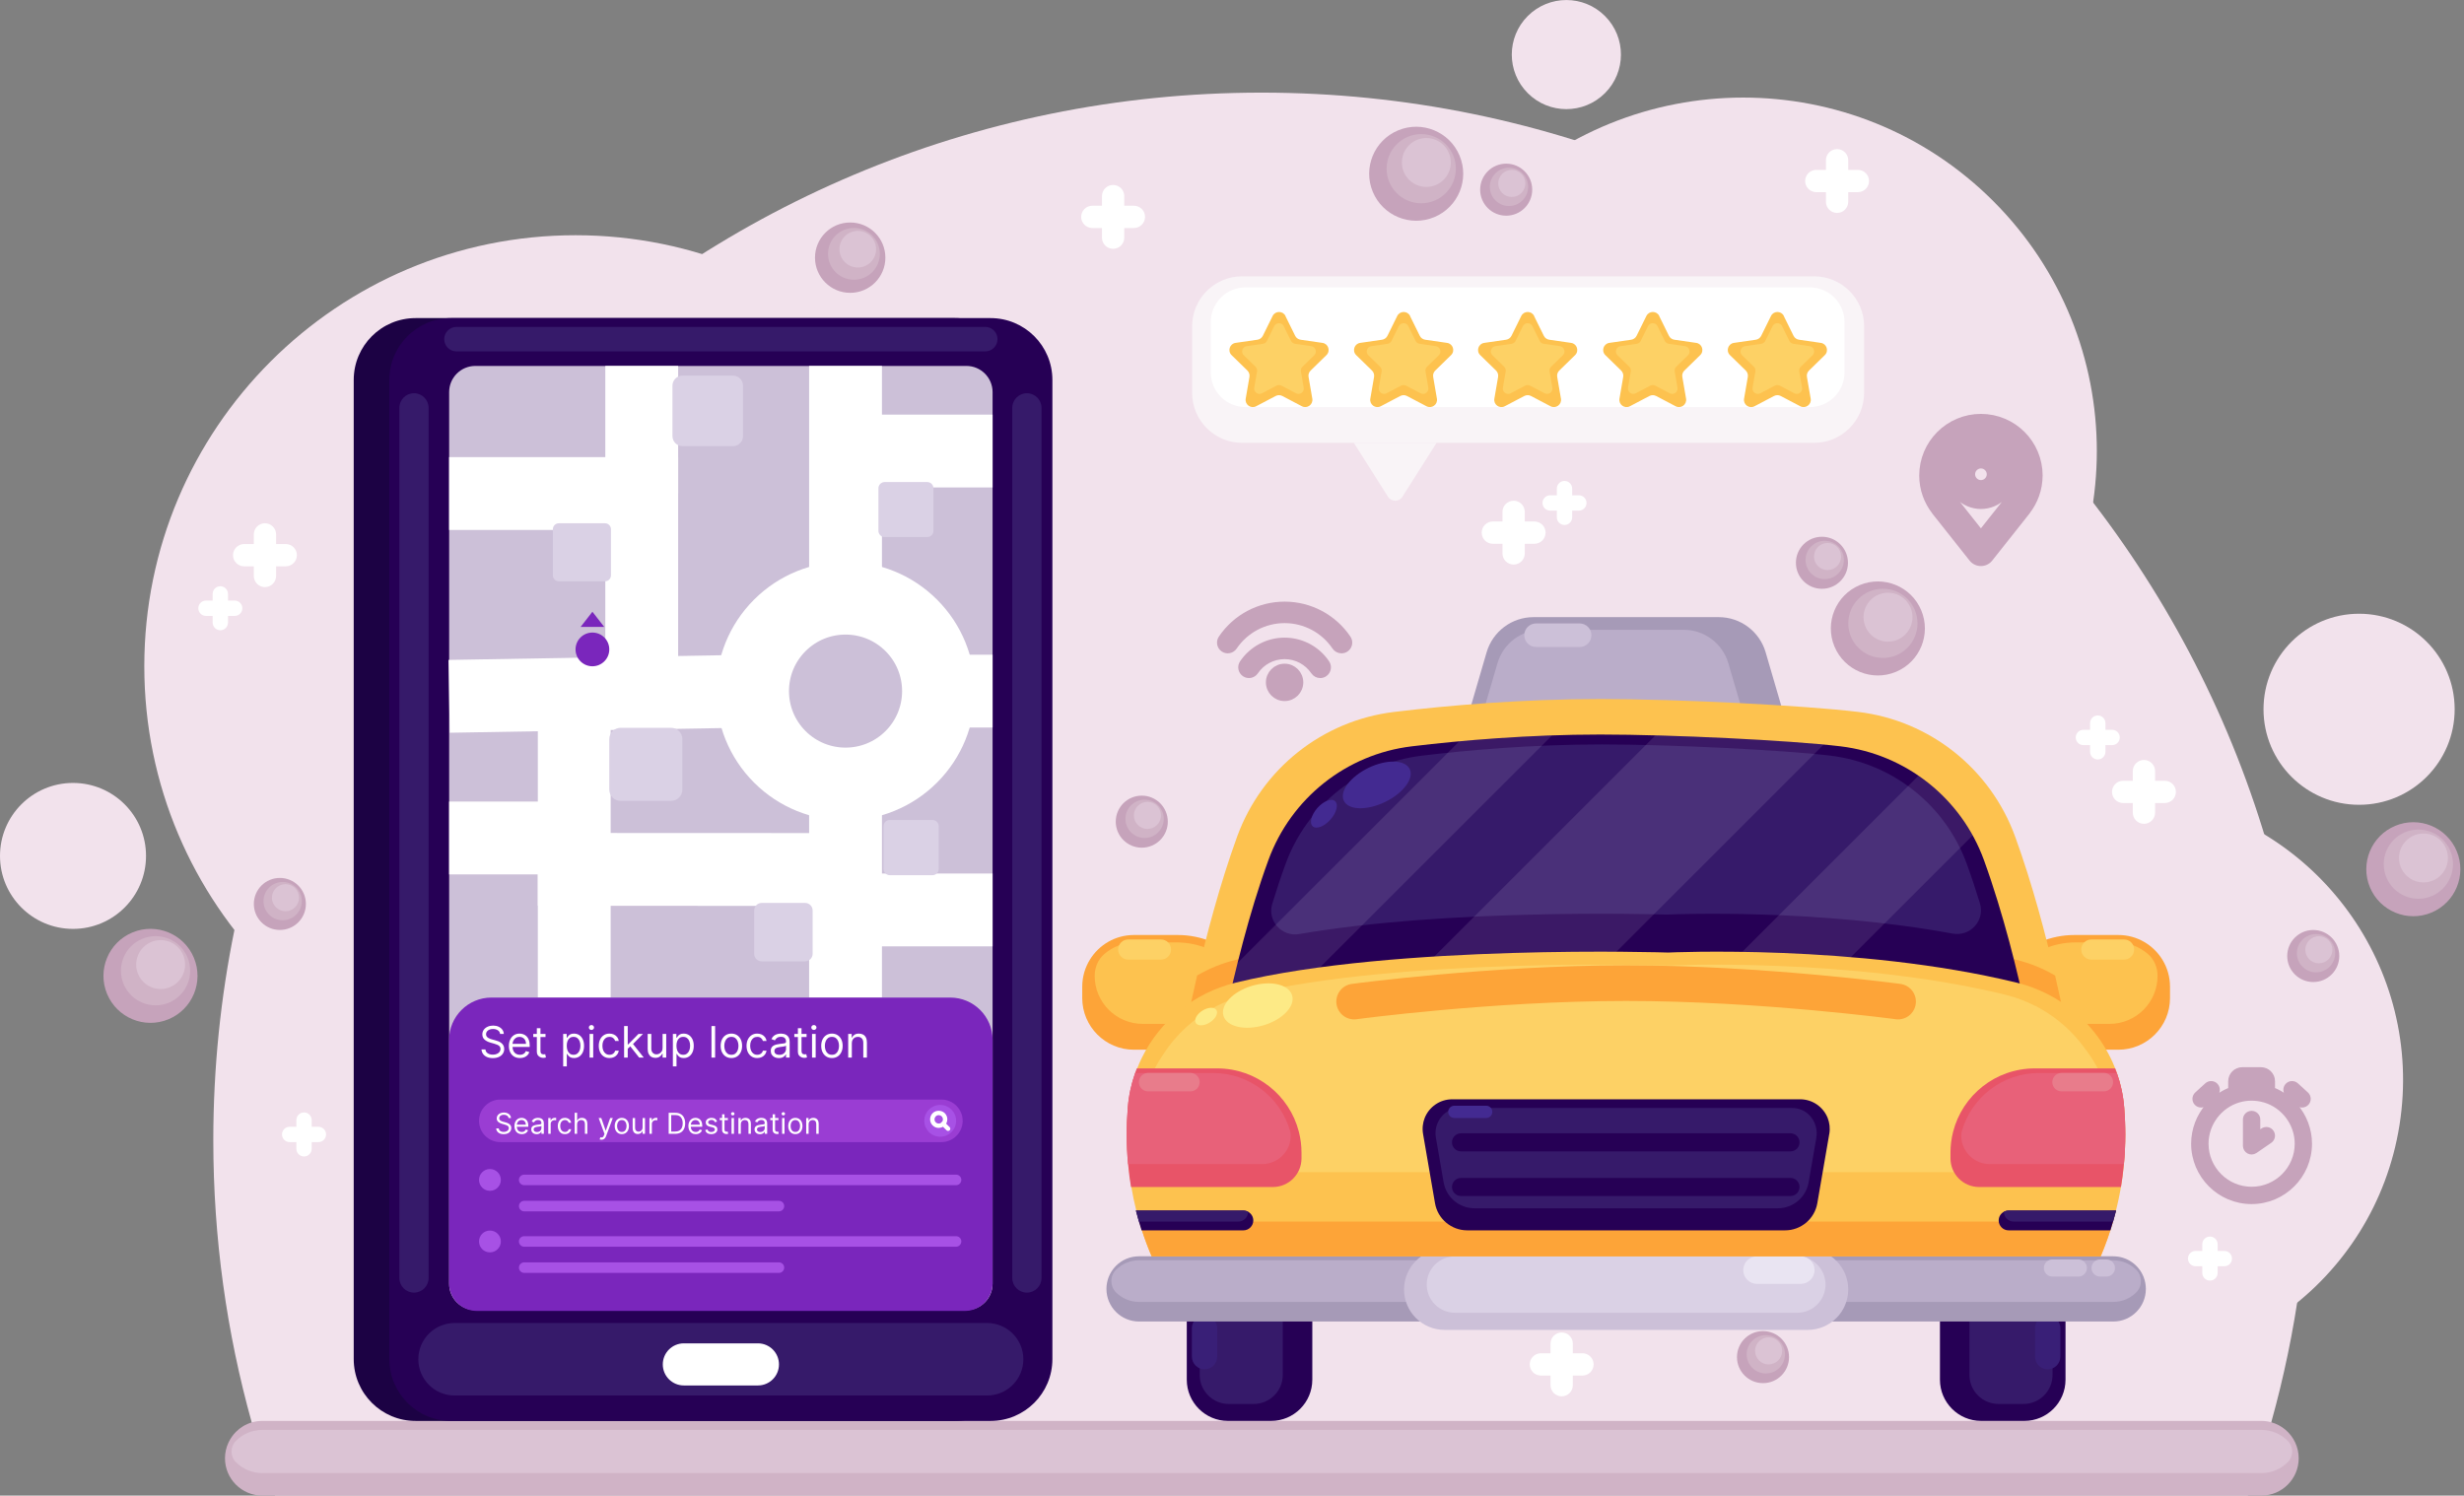 <svg width="341" height="207" viewBox="0 0 341 207" fill="none" xmlns="http://www.w3.org/2000/svg">
<rect x="0" y="0" width="341" height="207" fill="#808080" stroke="none"/>
<g clip-path="url(#clip0_1071_8535)">
<path d="M319.641 157.832C319.641 171.349 317.792 184.438 314.327 196.852C314.216 197.237 314.111 197.628 314 198.013C313.429 199.988 312.822 201.941 312.167 203.885C311.818 204.93 311.459 205.965 311.084 206.995H38.072C37.692 205.965 37.338 204.93 36.989 203.885C36.34 201.952 35.737 200.004 35.167 198.04C35.056 197.654 34.945 197.263 34.839 196.878C31.375 184.459 29.52 171.359 29.52 157.832C29.515 77.744 94.462 12.82 174.578 12.82C254.694 12.82 319.641 77.738 319.641 157.832Z" fill="#F2E2EC"/>
<path d="M79.652 151.876C112.612 151.876 139.332 125.166 139.332 92.217C139.332 59.268 112.612 32.557 79.652 32.557C46.691 32.557 19.971 59.268 19.971 92.217C19.971 125.166 46.691 151.876 79.652 151.876Z" fill="#F2E2EC"/>
<path d="M332.075 155.709C335.508 134.041 320.72 113.694 299.045 110.262C277.369 106.83 257.015 121.613 253.582 143.281C250.149 164.949 264.937 185.296 286.612 188.728C308.288 192.16 328.642 177.377 332.075 155.709Z" fill="#F2E2EC"/>
<path d="M275.853 97.016C294.964 77.912 294.964 46.938 275.853 27.833C256.742 8.729 225.757 8.729 206.646 27.833C187.535 46.938 187.535 77.912 206.646 97.016C225.757 116.121 256.742 116.121 275.853 97.016Z" fill="#F2E2EC"/>
<path d="M326.481 111.388C333.785 111.388 339.707 105.469 339.707 98.167C339.707 90.865 333.785 84.946 326.481 84.946C319.176 84.946 313.255 90.865 313.255 98.167C313.255 105.469 319.176 111.388 326.481 111.388Z" fill="#F2E2EC"/>
<path d="M10.104 128.564C15.685 128.564 20.209 124.042 20.209 118.464C20.209 112.885 15.685 108.363 10.104 108.363C4.524 108.363 0 112.885 0 118.464C0 124.042 4.524 128.564 10.104 128.564Z" fill="#F2E2EC"/>
<path d="M222.114 12.894C225.064 9.945 225.064 5.164 222.114 2.216C219.164 -0.733 214.382 -0.733 211.432 2.216C208.483 5.164 208.483 9.945 211.432 12.894C214.382 15.842 219.164 15.842 222.114 12.894Z" fill="#F2E2EC"/>
<path d="M317.675 153.053L317.971 152.689L318.008 152.726C318.172 152.879 318.383 152.953 318.589 152.953C318.827 152.953 319.059 152.858 319.228 152.673C319.551 152.319 319.524 151.77 319.17 151.448L318.552 150.883C318.515 150.836 318.473 150.793 318.426 150.756C318.41 150.746 318.394 150.735 318.378 150.725L317.786 150.186C317.433 149.864 316.883 149.89 316.561 150.244C316.239 150.598 316.265 151.147 316.619 151.469L316.688 151.527L316.408 151.876C315.832 151.443 315.198 151.079 314.512 150.815V149.648C314.512 148.761 313.788 148.042 312.901 148.042H310.312C309.425 148.042 308.702 148.766 308.702 149.648V150.815C308.015 151.084 307.381 151.443 306.805 151.876L306.52 151.527L306.589 151.469C306.943 151.147 306.969 150.598 306.647 150.244C306.325 149.89 305.775 149.864 305.421 150.186L304.83 150.725C304.83 150.725 304.798 150.746 304.782 150.756C304.735 150.793 304.693 150.841 304.656 150.883L304.038 151.448C303.684 151.77 303.657 152.319 303.979 152.673C304.148 152.858 304.386 152.953 304.619 152.953C304.825 152.953 305.036 152.879 305.2 152.726L305.237 152.689L305.532 153.053C304.302 154.479 303.573 156.327 303.573 158.291C303.573 162.716 307.175 166.317 311.601 166.317C316.028 166.317 319.63 162.716 319.63 158.291C319.63 156.327 318.896 154.479 317.67 153.053H317.675ZM310.434 149.764H312.779V150.35C312.394 150.292 312.003 150.265 311.607 150.265C311.21 150.265 310.82 150.292 310.434 150.35V149.764ZM311.607 164.59C308.136 164.59 305.311 161.765 305.311 158.296C305.311 155.53 307.164 153.048 309.816 152.261C310.93 151.929 312.166 151.918 313.292 152.235C313.328 152.245 313.365 152.251 313.402 152.261C316.054 153.048 317.908 155.53 317.908 158.296C317.908 161.765 315.082 164.59 311.612 164.59H311.607Z" fill="#C6A3BB" stroke="#C6A3BB" stroke-width="0.67" stroke-miterlimit="10"/>
<path d="M313.154 156.47L312.473 156.94V154.949C312.473 154.468 312.087 154.083 311.606 154.083C311.126 154.083 310.74 154.468 310.74 154.949V158.587C310.74 158.909 310.92 159.205 311.205 159.353C311.332 159.421 311.469 159.453 311.606 159.453C311.781 159.453 311.95 159.4 312.098 159.3L314.137 157.895C314.533 157.626 314.628 157.082 314.358 156.691C314.089 156.295 313.545 156.2 313.154 156.47Z" fill="#C6A3BB" stroke="#C6A3BB" stroke-width="0.67" stroke-miterlimit="10"/>
<path d="M179.865 94.445C179.865 95.596 178.93 96.531 177.779 96.531C176.627 96.531 175.692 95.596 175.692 94.445C175.692 93.294 176.627 92.359 177.779 92.359C178.93 92.359 179.865 93.294 179.865 94.445Z" fill="#C6A3BB" stroke="#C6A3BB" stroke-miterlimit="10"/>
<path d="M182.712 93.347C182.395 93.347 182.083 93.194 181.893 92.914C180.969 91.546 179.432 90.728 177.778 90.728C176.125 90.728 174.588 91.546 173.664 92.914C173.358 93.362 172.745 93.484 172.296 93.178C171.847 92.871 171.725 92.259 172.032 91.81C173.326 89.899 175.476 88.753 177.778 88.753C180.081 88.753 182.236 89.893 183.525 91.81C183.832 92.259 183.71 92.877 183.261 93.178C183.092 93.294 182.902 93.347 182.712 93.347Z" fill="#C6A3BB" stroke="#C6A3BB" stroke-miterlimit="10"/>
<path d="M185.649 89.925C185.332 89.925 185.02 89.772 184.83 89.492C183.245 87.142 180.605 85.743 177.779 85.743C174.953 85.743 172.312 87.148 170.727 89.492C170.421 89.941 169.808 90.062 169.359 89.756C168.91 89.45 168.789 88.837 169.095 88.389C171.05 85.495 174.298 83.769 177.784 83.769C181.27 83.769 184.518 85.495 186.473 88.389C186.779 88.837 186.658 89.455 186.209 89.756C186.04 89.872 185.849 89.925 185.659 89.925H185.649Z" fill="#C6A3BB" stroke="#C6A3BB" stroke-miterlimit="10"/>
<path d="M280.686 65.821C280.686 62.21 277.76 59.285 274.147 59.285C270.535 59.285 267.608 62.21 267.608 65.821C267.608 67.342 268.137 68.741 269.008 69.85H268.998L274.142 76.345L279.292 69.85H279.281C280.153 68.736 280.681 67.342 280.681 65.821H280.686ZM274.147 68.446C272.6 68.446 271.343 67.189 271.343 65.642C271.343 64.095 272.6 62.838 274.147 62.838C275.695 62.838 276.952 64.095 276.952 65.642C276.952 67.189 275.695 68.446 274.147 68.446Z" stroke="#C6A3BB" stroke-width="4" stroke-linecap="round" stroke-linejoin="round"/>
<path d="M156.926 28.475H155.59V27.139C155.59 26.289 154.898 25.598 154.047 25.598C153.197 25.598 152.505 26.289 152.505 27.139V28.475H151.169C150.318 28.475 149.626 29.167 149.626 30.017C149.626 30.867 150.318 31.559 151.169 31.559H152.505V32.895C152.505 33.745 153.197 34.437 154.047 34.437C154.898 34.437 155.59 33.745 155.59 32.895V31.559H156.926C157.776 31.559 158.468 30.867 158.468 30.017C158.468 29.167 157.776 28.475 156.926 28.475Z" fill="white"/>
<path d="M39.546 75.299H38.209V73.963C38.209 73.113 37.517 72.421 36.667 72.421C35.817 72.421 35.125 73.113 35.125 73.963V75.299H33.788C32.938 75.299 32.246 75.991 32.246 76.841C32.246 77.691 32.938 78.383 33.788 78.383H35.125V79.718C35.125 80.569 35.817 81.26 36.667 81.26C37.517 81.26 38.209 80.569 38.209 79.718V78.383H39.546C40.396 78.383 41.088 77.691 41.088 76.841C41.088 75.991 40.396 75.299 39.546 75.299Z" fill="white"/>
<path d="M219.004 187.3H217.668V185.964C217.668 185.114 216.976 184.422 216.126 184.422C215.275 184.422 214.583 185.114 214.583 185.964V187.3H213.247C212.397 187.3 211.705 187.992 211.705 188.842C211.705 189.692 212.397 190.384 213.247 190.384H214.583V191.719C214.583 192.57 215.275 193.261 216.126 193.261C216.976 193.261 217.668 192.57 217.668 191.719V190.384H219.004C219.855 190.384 220.547 189.692 220.547 188.842C220.547 187.992 219.855 187.3 219.004 187.3Z" fill="white"/>
<path d="M299.585 108.062H298.249V106.726C298.249 105.876 297.557 105.184 296.707 105.184C295.856 105.184 295.164 105.876 295.164 106.726V108.062H293.828C292.978 108.062 292.286 108.753 292.286 109.604C292.286 110.454 292.978 111.145 293.828 111.145H295.164V112.481C295.164 113.331 295.856 114.023 296.707 114.023C297.557 114.023 298.249 113.331 298.249 112.481V111.145H299.585C300.436 111.145 301.128 110.454 301.128 109.604C301.128 108.753 300.436 108.062 299.585 108.062Z" fill="white"/>
<path d="M257.118 23.512H255.782V22.176C255.782 21.326 255.09 20.634 254.24 20.634C253.389 20.634 252.698 21.326 252.698 22.176V23.512H251.361C250.511 23.512 249.819 24.204 249.819 25.054C249.819 25.904 250.511 26.596 251.361 26.596H252.698V27.931C252.698 28.781 253.389 29.473 254.24 29.473C255.09 29.473 255.782 28.781 255.782 27.931V26.596H257.118C257.969 26.596 258.661 25.904 258.661 25.054C258.661 24.204 257.969 23.512 257.118 23.512Z" fill="white"/>
<path d="M212.354 72.178H211.018V70.843C211.018 69.993 210.326 69.301 209.476 69.301C208.625 69.301 207.933 69.993 207.933 70.843V72.178H206.597C205.747 72.178 205.055 72.87 205.055 73.72C205.055 74.57 205.747 75.262 206.597 75.262H207.933V76.598C207.933 77.448 208.625 78.14 209.476 78.14C210.326 78.14 211.018 77.448 211.018 76.598V75.262H212.354C213.205 75.262 213.897 74.57 213.897 73.72C213.897 72.87 213.205 72.178 212.354 72.178Z" fill="white"/>
<path d="M32.478 83.124H31.554V82.2C31.554 81.614 31.079 81.139 30.492 81.139C29.906 81.139 29.431 81.614 29.431 82.2V83.124H28.506C27.92 83.124 27.445 83.599 27.445 84.185C27.445 84.771 27.92 85.247 28.506 85.247H29.431V86.171C29.431 86.757 29.906 87.232 30.492 87.232C31.079 87.232 31.554 86.757 31.554 86.171V85.247H32.478C33.065 85.247 33.54 84.771 33.54 84.185C33.54 83.599 33.065 83.124 32.478 83.124Z" fill="white"/>
<path d="M292.302 101.008H291.377V100.084C291.377 99.498 290.902 99.022 290.316 99.022C289.729 99.022 289.254 99.498 289.254 100.084V101.008H288.33C287.743 101.008 287.268 101.483 287.268 102.069C287.268 102.655 287.743 103.13 288.33 103.13H289.254V104.054C289.254 104.64 289.729 105.116 290.316 105.116C290.902 105.116 291.377 104.64 291.377 104.054V103.13H292.302C292.888 103.13 293.363 102.655 293.363 102.069C293.363 101.483 292.888 101.008 292.302 101.008Z" fill="white"/>
<path d="M218.502 68.551H217.578V67.627C217.578 67.041 217.103 66.565 216.516 66.565C215.93 66.565 215.455 67.041 215.455 67.627V68.551H214.53C213.944 68.551 213.469 69.026 213.469 69.612C213.469 70.198 213.944 70.673 214.53 70.673H215.455V71.597C215.455 72.183 215.93 72.659 216.516 72.659C217.103 72.659 217.578 72.183 217.578 71.597V70.673H218.502C219.089 70.673 219.564 70.198 219.564 69.612C219.564 69.026 219.089 68.551 218.502 68.551Z" fill="white"/>
<path d="M307.831 173.133H306.906V172.209C306.906 171.623 306.431 171.148 305.845 171.148C305.258 171.148 304.783 171.623 304.783 172.209V173.133H303.859C303.272 173.133 302.797 173.608 302.797 174.195C302.797 174.781 303.272 175.256 303.859 175.256H304.783V176.18C304.783 176.766 305.258 177.241 305.845 177.241C306.431 177.241 306.906 176.766 306.906 176.18V175.256H307.831C308.417 175.256 308.892 174.781 308.892 174.195C308.892 173.608 308.417 173.133 307.831 173.133Z" fill="white"/>
<path d="M44.062 155.952H43.138V155.028C43.138 154.442 42.662 153.967 42.076 153.967C41.49 153.967 41.014 154.442 41.014 155.028V155.952H40.09C39.504 155.952 39.028 156.427 39.028 157.013C39.028 157.599 39.504 158.075 40.09 158.075H41.014V158.999C41.014 159.585 41.49 160.06 42.076 160.06C42.662 160.06 43.138 159.585 43.138 158.999V158.075H44.062C44.648 158.075 45.124 157.599 45.124 157.013C45.124 156.427 44.648 155.952 44.062 155.952Z" fill="white"/>
<path d="M262.392 92.984C265.708 91.599 267.273 87.789 265.888 84.474C264.502 81.159 260.69 79.595 257.374 80.98C254.058 82.365 252.493 86.175 253.879 89.49C255.265 92.805 259.076 94.369 262.392 92.984Z" fill="#C6A3BB"/>
<path d="M260.578 91.065C263.224 91.065 265.369 88.921 265.369 86.276C265.369 83.631 263.224 81.487 260.578 81.487C257.932 81.487 255.788 83.631 255.788 86.276C255.788 88.921 257.932 91.065 260.578 91.065Z" fill="#D0B3C6"/>
<path d="M264.672 85.421C264.672 87.29 263.156 88.806 261.286 88.806C259.416 88.806 257.9 87.29 257.9 85.421C257.9 83.552 259.416 82.037 261.286 82.037C263.156 82.037 264.672 83.552 264.672 85.421Z" fill="#DBC3D4"/>
<path d="M336.497 126.307C339.813 124.922 341.378 121.112 339.992 117.797C338.607 114.482 334.795 112.918 331.479 114.303C328.163 115.689 326.598 119.499 327.984 122.814C329.37 126.128 333.181 127.693 336.497 126.307Z" fill="#C6A3BB"/>
<path d="M334.684 124.393C337.33 124.393 339.474 122.249 339.474 119.604C339.474 116.959 337.33 114.815 334.684 114.815C332.038 114.815 329.893 116.959 329.893 119.604C329.893 122.249 332.038 124.393 334.684 124.393Z" fill="#D0B3C6"/>
<path d="M338.777 118.749C338.777 120.618 337.261 122.133 335.392 122.133C333.522 122.133 332.006 120.618 332.006 118.749C332.006 116.88 333.522 115.364 335.392 115.364C337.261 115.364 338.777 116.88 338.777 118.749Z" fill="#DBC3D4"/>
<path d="M198.5 30.049C201.816 28.664 203.381 24.854 201.995 21.539C200.61 18.224 196.798 16.66 193.482 18.045C190.166 19.43 188.601 23.24 189.987 26.555C191.373 29.87 195.184 31.434 198.5 30.049Z" fill="#C6A3BB"/>
<path d="M196.688 28.138C199.334 28.138 201.479 25.994 201.479 23.349C201.479 20.704 199.334 18.56 196.688 18.56C194.042 18.56 191.897 20.704 191.897 23.349C191.897 25.994 194.042 28.138 196.688 28.138Z" fill="#D0B3C6"/>
<path d="M200.782 22.488C200.782 24.357 199.266 25.872 197.396 25.872C195.526 25.872 194.01 24.357 194.01 22.488C194.01 20.618 195.526 19.103 197.396 19.103C199.266 19.103 200.782 20.618 200.782 22.488Z" fill="#DBC3D4"/>
<path d="M23.316 141.073C26.637 139.699 28.213 135.893 26.838 132.574C25.463 129.255 21.656 127.679 18.336 129.054C15.015 130.428 13.439 134.234 14.814 137.553C16.189 140.872 19.996 142.448 23.316 141.073Z" fill="#C6A3BB"/>
<path d="M21.529 139.145C24.175 139.145 26.32 137.001 26.32 134.356C26.32 131.712 24.175 129.567 21.529 129.567C18.883 129.567 16.738 131.712 16.738 134.356C16.738 137.001 18.883 139.145 21.529 139.145Z" fill="#D0B3C6"/>
<path d="M25.617 133.501C25.617 135.37 24.101 136.886 22.231 136.886C20.362 136.886 18.846 135.37 18.846 133.501C18.846 131.632 20.362 130.117 22.231 130.117C24.101 130.117 25.617 131.632 25.617 133.501Z" fill="#DBC3D4"/>
<path d="M255.745 77.891C255.745 79.882 254.134 81.493 252.143 81.493C250.152 81.493 248.541 79.882 248.541 77.891C248.541 75.901 250.152 74.29 252.143 74.29C254.134 74.29 255.745 75.901 255.745 77.891Z" fill="#C6A3BB"/>
<path d="M255.18 77.501C255.18 78.963 253.992 80.151 252.528 80.151C251.065 80.151 249.877 78.963 249.877 77.501C249.877 76.038 251.065 74.85 252.528 74.85C253.992 74.85 255.18 76.038 255.18 77.501Z" fill="#D0B3C6"/>
<path d="M254.794 77.026C254.794 78.061 253.954 78.9 252.919 78.9C251.884 78.9 251.044 78.061 251.044 77.026C251.044 75.991 251.884 75.151 252.919 75.151C253.954 75.151 254.794 75.991 254.794 77.026Z" fill="#DBC3D4"/>
<path d="M117.66 40.53C120.35 40.53 122.53 38.35 122.53 35.662C122.53 32.973 120.35 30.794 117.66 30.794C114.97 30.794 112.79 32.973 112.79 35.662C112.79 38.35 114.97 40.53 117.66 40.53Z" fill="#C6A3BB"/>
<path d="M121.764 35.133C121.764 37.114 120.158 38.719 118.178 38.719C116.197 38.719 114.591 37.114 114.591 35.133C114.591 33.154 116.197 31.548 118.178 31.548C120.158 31.548 121.764 33.154 121.764 35.133Z" fill="#D0B3C6"/>
<path d="M121.246 34.489C121.246 35.889 120.111 37.024 118.711 37.024C117.311 37.024 116.176 35.889 116.176 34.489C116.176 33.09 117.311 31.955 118.711 31.955C120.111 31.955 121.246 33.09 121.246 34.489Z" fill="#DBC3D4"/>
<path d="M323.74 132.318C323.74 134.309 322.129 135.919 320.137 135.919C318.146 135.919 316.535 134.309 316.535 132.318C316.535 130.328 318.146 128.717 320.137 128.717C322.129 128.717 323.74 130.328 323.74 132.318Z" fill="#C6A3BB"/>
<path d="M323.175 131.927C323.175 133.39 321.986 134.578 320.523 134.578C319.06 134.578 317.872 133.39 317.872 131.927C317.872 130.465 319.06 129.277 320.523 129.277C321.986 129.277 323.175 130.465 323.175 131.927Z" fill="#D0B3C6"/>
<path d="M322.789 131.453C322.789 132.487 321.949 133.327 320.914 133.327C319.878 133.327 319.039 132.487 319.039 131.453C319.039 130.418 319.878 129.578 320.914 129.578C321.949 129.578 322.789 130.418 322.789 131.453Z" fill="#DBC3D4"/>
<path d="M161.616 113.722C161.616 115.713 160.005 117.323 158.014 117.323C156.023 117.323 154.412 115.713 154.412 113.722C154.412 111.732 156.023 110.121 158.014 110.121C160.005 110.121 161.616 111.732 161.616 113.722Z" fill="#C6A3BB"/>
<path d="M161.056 113.331C161.056 114.794 159.868 115.982 158.405 115.982C156.942 115.982 155.753 114.794 155.753 113.331C155.753 111.869 156.942 110.681 158.405 110.681C159.868 110.681 161.056 111.869 161.056 113.331Z" fill="#D0B3C6"/>
<path d="M160.671 112.856C160.671 113.891 159.831 114.731 158.796 114.731C157.76 114.731 156.92 113.891 156.92 112.856C156.92 111.821 157.76 110.982 158.796 110.982C159.831 110.982 160.671 111.821 160.671 112.856Z" fill="#DBC3D4"/>
<path d="M42.334 125.111C42.334 127.102 40.723 128.712 38.732 128.712C36.741 128.712 35.13 127.102 35.13 125.111C35.13 123.121 36.741 121.51 38.732 121.51C40.723 121.51 42.334 123.121 42.334 125.111Z" fill="#C6A3BB"/>
<path d="M41.769 124.72C41.769 126.183 40.581 127.371 39.118 127.371C37.655 127.371 36.466 126.183 36.466 124.72C36.466 123.258 37.655 122.07 39.118 122.07C40.581 122.07 41.769 123.258 41.769 124.72Z" fill="#D0B3C6"/>
<path d="M41.383 124.246C41.383 125.28 40.544 126.12 39.508 126.12C38.473 126.12 37.633 125.28 37.633 124.246C37.633 123.211 38.473 122.371 39.508 122.371C40.544 122.371 41.383 123.211 41.383 124.246Z" fill="#DBC3D4"/>
<path d="M247.59 187.833C247.59 189.824 245.979 191.434 243.988 191.434C241.996 191.434 240.385 189.824 240.385 187.833C240.385 185.843 241.996 184.232 243.988 184.232C245.979 184.232 247.59 185.843 247.59 187.833Z" fill="#C6A3BB"/>
<path d="M247.03 187.443C247.03 188.905 245.842 190.093 244.379 190.093C242.915 190.093 241.727 188.905 241.727 187.443C241.727 185.98 242.915 184.792 244.379 184.792C245.842 184.792 247.03 185.98 247.03 187.443Z" fill="#D0B3C6"/>
<path d="M246.639 186.968C246.639 188.003 245.799 188.842 244.764 188.842C243.728 188.842 242.889 188.003 242.889 186.968C242.889 185.933 243.728 185.093 244.764 185.093C245.799 185.093 246.639 185.933 246.639 186.968Z" fill="#DBC3D4"/>
<path d="M212.048 26.252C212.048 28.243 210.437 29.853 208.446 29.853C206.454 29.853 204.843 28.243 204.843 26.252C204.843 24.262 206.454 22.651 208.446 22.651C210.437 22.651 212.048 24.262 212.048 26.252Z" fill="#C6A3BB"/>
<path d="M211.483 25.861C211.483 27.324 210.294 28.512 208.831 28.512C207.368 28.512 206.18 27.324 206.18 25.861C206.18 24.399 207.368 23.211 208.831 23.211C210.294 23.211 211.483 24.399 211.483 25.861Z" fill="#D0B3C6"/>
<path d="M211.097 25.387C211.097 26.422 210.257 27.261 209.222 27.261C208.186 27.261 207.347 26.422 207.347 25.387C207.347 24.352 208.186 23.512 209.222 23.512C210.257 23.512 211.097 24.352 211.097 25.387Z" fill="#DBC3D4"/>
<path d="M318.125 201.831C318.125 203.256 317.544 204.55 316.609 205.485C315.674 206.419 314.38 207 312.954 207H36.308C33.45 207 31.137 204.687 31.137 201.831C31.137 201.055 31.311 200.315 31.623 199.655C31.881 199.101 32.23 198.605 32.653 198.177C33.255 197.57 33.999 197.121 34.834 196.873C35.299 196.73 35.79 196.662 36.308 196.662H312.954C313.429 196.662 313.894 196.725 314.327 196.852C315.801 197.253 317.01 198.293 317.639 199.655C317.95 200.315 318.125 201.055 318.125 201.831Z" fill="#D0B3C6"/>
<path d="M316.625 199.439C317.417 200.236 317.417 201.562 316.625 202.359L316.614 202.369C315.679 203.304 314.385 203.885 312.959 203.885H36.308C34.871 203.885 33.572 203.304 32.637 202.359C31.844 201.562 31.844 200.236 32.637 199.439C32.637 199.439 32.647 199.428 32.653 199.423C33.587 198.483 34.882 197.908 36.308 197.908H312.954C314.39 197.908 315.69 198.494 316.625 199.439Z" fill="#DBC3D4"/>
<path d="M251.06 38.244H171.9C168.079 38.244 164.981 41.34 164.981 45.16V54.374C164.981 58.194 168.079 61.291 171.9 61.291H251.06C254.882 61.291 257.98 58.194 257.98 54.374V45.16C257.98 41.34 254.882 38.244 251.06 38.244Z" fill="#F9F4F7"/>
<path d="M250.458 39.775H172.37C169.713 39.775 167.559 41.928 167.559 44.585V51.534C167.559 54.19 169.713 56.344 172.37 56.344H250.458C253.116 56.344 255.27 54.19 255.27 51.534V44.585C255.27 41.928 253.116 39.775 250.458 39.775Z" fill="white"/>
<path d="M177.89 43.735L179.242 46.475C179.385 46.771 179.67 46.972 179.992 47.019L183.019 47.458C183.838 47.574 184.16 48.577 183.568 49.152L181.381 51.286C181.149 51.513 181.038 51.845 181.096 52.167L181.614 55.177C181.751 55.99 180.901 56.608 180.172 56.228L177.468 54.807C177.177 54.654 176.834 54.654 176.543 54.807L173.839 56.228C173.11 56.613 172.254 55.99 172.397 55.177L172.915 52.167C172.967 51.845 172.862 51.513 172.629 51.286L170.443 49.152C169.851 48.577 170.179 47.574 170.992 47.458L174.018 47.019C174.341 46.972 174.621 46.771 174.768 46.475L176.121 43.735C176.485 42.996 177.542 42.996 177.906 43.735H177.89Z" fill="#FDC24F"/>
<path d="M177.663 45.145L178.666 47.178C178.772 47.394 178.983 47.547 179.221 47.584L181.466 47.911C182.073 48.001 182.316 48.746 181.878 49.173L180.251 50.758C180.077 50.926 179.997 51.169 180.04 51.412L180.425 53.651C180.531 54.253 179.897 54.718 179.353 54.432L177.346 53.376C177.129 53.266 176.876 53.266 176.659 53.376L174.652 54.432C174.108 54.718 173.474 54.258 173.58 53.651L173.965 51.412C174.008 51.175 173.928 50.926 173.754 50.758L172.127 49.173C171.689 48.746 171.932 48.001 172.539 47.911L174.784 47.584C175.027 47.547 175.233 47.399 175.339 47.178L176.342 45.145C176.612 44.596 177.399 44.596 177.668 45.145H177.663Z" fill="#FDD165"/>
<path d="M195.136 43.735L196.488 46.475C196.63 46.771 196.916 46.972 197.238 47.019L200.264 47.458C201.083 47.574 201.405 48.577 200.814 49.152L198.627 51.286C198.395 51.513 198.284 51.845 198.342 52.167L198.859 55.177C198.997 55.99 198.146 56.608 197.418 56.228L194.713 54.807C194.423 54.654 194.079 54.654 193.789 54.807L191.084 56.228C190.356 56.613 189.5 55.99 189.643 55.177L190.16 52.167C190.213 51.845 190.107 51.513 189.875 51.286L187.688 49.152C187.097 48.577 187.424 47.574 188.238 47.458L191.264 47.019C191.586 46.972 191.866 46.771 192.014 46.475L193.366 43.735C193.731 42.996 194.787 42.996 195.152 43.735H195.136Z" fill="#FDC24F"/>
<path d="M194.903 45.145L195.907 47.178C196.013 47.394 196.224 47.547 196.462 47.584L198.706 47.911C199.314 48.001 199.557 48.746 199.118 49.173L197.492 50.758C197.317 50.926 197.238 51.169 197.28 51.412L197.666 53.651C197.772 54.253 197.138 54.718 196.594 54.432L194.587 53.376C194.37 53.266 194.116 53.266 193.9 53.376L191.893 54.432C191.349 54.718 190.715 54.258 190.821 53.651L191.206 51.412C191.248 51.175 191.169 50.926 190.995 50.758L189.368 49.173C188.93 48.746 189.173 48.001 189.78 47.911L192.025 47.584C192.268 47.547 192.474 47.399 192.579 47.178L193.583 45.145C193.852 44.596 194.639 44.596 194.909 45.145H194.903Z" fill="#FDD165"/>
<path d="M212.302 43.735L213.654 46.475C213.797 46.771 214.082 46.972 214.404 47.019L217.43 47.458C218.249 47.574 218.571 48.577 217.98 49.152L215.793 51.286C215.561 51.513 215.45 51.845 215.508 52.167L216.025 55.177C216.163 55.99 215.312 56.608 214.584 56.228L211.879 54.807C211.589 54.654 211.245 54.654 210.955 54.807L208.25 56.228C207.522 56.613 206.666 55.99 206.809 55.177L207.326 52.167C207.379 51.845 207.273 51.513 207.041 51.286L204.854 49.152C204.263 48.577 204.59 47.574 205.404 47.458L208.43 47.019C208.752 46.972 209.032 46.771 209.18 46.475L210.532 43.735C210.897 42.996 211.953 42.996 212.318 43.735H212.302Z" fill="#FDC24F"/>
<path d="M212.074 45.145L213.078 47.178C213.184 47.394 213.395 47.547 213.633 47.584L215.877 47.911C216.485 48.001 216.728 48.746 216.289 49.173L214.663 50.758C214.488 50.926 214.409 51.169 214.451 51.412L214.837 53.651C214.942 54.253 214.309 54.718 213.765 54.432L211.757 53.376C211.541 53.266 211.287 53.266 211.071 53.376L209.064 54.432C208.52 54.718 207.886 54.258 207.991 53.651L208.377 51.412C208.419 51.175 208.34 50.926 208.166 50.758L206.539 49.173C206.101 48.746 206.344 48.001 206.951 47.911L209.196 47.584C209.439 47.547 209.645 47.399 209.75 47.178L210.754 45.145C211.023 44.596 211.81 44.596 212.08 45.145H212.074Z" fill="#FDD165"/>
<path d="M229.616 43.735L230.968 46.475C231.111 46.771 231.396 46.972 231.718 47.019L234.745 47.458C235.564 47.574 235.886 48.577 235.294 49.152L233.108 51.286C232.875 51.513 232.764 51.845 232.822 52.167L233.34 55.177C233.477 55.99 232.627 56.608 231.898 56.228L229.194 54.807C228.903 54.654 228.56 54.654 228.269 54.807L225.565 56.228C224.836 56.613 223.98 55.99 224.123 55.177L224.641 52.167C224.693 51.845 224.588 51.513 224.355 51.286L222.169 49.152C221.577 48.577 221.905 47.574 222.718 47.458L225.745 47.019C226.067 46.972 226.347 46.771 226.495 46.475L227.847 43.735C228.211 42.996 229.268 42.996 229.632 43.735H229.616Z" fill="#FDC24F"/>
<path d="M229.389 45.145L230.392 47.178C230.498 47.394 230.709 47.547 230.947 47.584L233.192 47.911C233.799 48.001 234.042 48.746 233.604 49.173L231.977 50.758C231.803 50.926 231.723 51.169 231.766 51.412L232.151 53.651C232.257 54.253 231.623 54.718 231.079 54.432L229.072 53.376C228.855 53.266 228.602 53.266 228.385 53.376L226.378 54.432C225.834 54.718 225.2 54.258 225.306 53.651L225.692 51.412C225.734 51.175 225.655 50.926 225.48 50.758L223.853 49.173C223.415 48.746 223.658 48.001 224.265 47.911L226.51 47.584C226.753 47.547 226.959 47.399 227.065 47.178L228.068 45.145C228.338 44.596 229.125 44.596 229.394 45.145H229.389Z" fill="#FDD165"/>
<path d="M246.861 43.735L248.213 46.475C248.356 46.771 248.641 46.972 248.964 47.019L251.99 47.458C252.809 47.574 253.131 48.577 252.539 49.152L250.353 51.286C250.12 51.513 250.009 51.845 250.067 52.167L250.585 55.177C250.722 55.99 249.872 56.608 249.143 56.228L246.439 54.807C246.148 54.654 245.805 54.654 245.514 54.807L242.81 56.228C242.081 56.613 241.225 55.99 241.368 55.177L241.886 52.167C241.939 51.845 241.833 51.513 241.601 51.286L239.414 49.152C238.822 48.577 239.15 47.574 239.963 47.458L242.99 47.019C243.312 46.972 243.592 46.771 243.74 46.475L245.092 43.735C245.456 42.996 246.513 42.996 246.877 43.735H246.861Z" fill="#FDC24F"/>
<path d="M246.629 45.145L247.633 47.178C247.738 47.394 247.95 47.547 248.187 47.584L250.432 47.911C251.039 48.001 251.282 48.746 250.844 49.173L249.217 50.758C249.043 50.926 248.964 51.169 249.006 51.412L249.392 53.651C249.497 54.253 248.863 54.718 248.319 54.432L246.312 53.376C246.096 53.266 245.842 53.266 245.626 53.376L243.618 54.432C243.074 54.718 242.441 54.258 242.546 53.651L242.932 51.412C242.974 51.175 242.895 50.926 242.72 50.758L241.094 49.173C240.655 48.746 240.898 48.001 241.506 47.911L243.75 47.584C243.993 47.547 244.199 47.399 244.305 47.178L245.309 45.145C245.578 44.596 246.365 44.596 246.634 45.145H246.629Z" fill="#FDD165"/>
<path d="M187.366 61.291H198.812L194.084 68.752C193.619 69.486 192.552 69.486 192.088 68.752L187.36 61.291H187.366Z" fill="#F9F4F7"/>
<path d="M280.148 196.662H274.179C271.031 196.662 268.475 194.106 268.475 190.959V177.215H285.853V190.959C285.853 194.106 283.296 196.662 280.148 196.662Z" fill="#260055"/>
<path d="M272.563 177.215H284.057V190.299C284.057 192.517 282.256 194.317 280.037 194.317H276.578C274.359 194.317 272.558 192.517 272.558 190.299V177.215H272.563Z" fill="#361A6A"/>
<path d="M283.386 189.518C282.419 189.518 281.632 188.731 281.632 187.765V183.826C281.632 182.854 282.419 182.073 283.386 182.073C284.358 182.073 285.14 182.859 285.14 183.826V187.765C285.14 188.731 284.353 189.518 283.386 189.518Z" fill="#391F77"/>
<path d="M164.236 177.215H181.614V190.959C181.614 194.106 179.057 196.662 175.909 196.662H169.946C166.798 196.662 164.242 194.106 164.242 190.959V177.215H164.236Z" fill="#260055"/>
<path d="M173.512 194.317H170.052C167.834 194.317 166.032 192.517 166.032 190.299V177.215H177.526V190.299C177.526 192.517 175.725 194.317 173.506 194.317H173.512Z" fill="#361A6A"/>
<path d="M166.703 189.518C167.675 189.518 168.456 188.731 168.456 187.765V183.826C168.456 182.854 167.669 182.073 166.703 182.073C165.736 182.073 164.949 182.859 164.949 183.826V187.765C164.949 188.731 165.736 189.518 166.703 189.518Z" fill="#391F77"/>
<path d="M296.971 178.398C296.971 179.649 296.464 180.774 295.65 181.587C294.832 182.405 293.707 182.907 292.46 182.907H157.639C155.146 182.907 153.123 180.885 153.123 178.392C153.123 177.817 153.234 177.262 153.429 176.756C153.657 176.169 154.005 175.636 154.444 175.198C155.262 174.38 156.393 173.878 157.634 173.878H292.455C294.372 173.878 296.01 175.071 296.665 176.756C296.86 177.262 296.971 177.812 296.971 178.392V178.398Z" fill="#A69AB7"/>
<path d="M295.651 175.752C296.496 176.597 296.501 178.007 295.661 178.857C295.661 178.857 295.651 178.867 295.645 178.873C294.827 179.691 293.702 180.193 292.455 180.193H157.634C156.387 180.193 155.257 179.686 154.438 178.867C153.599 178.023 153.588 176.613 154.428 175.768C154.428 175.768 154.438 175.757 154.444 175.752C155.262 174.934 156.393 174.432 157.634 174.432H292.455C293.702 174.432 294.832 174.939 295.651 175.757V175.752Z" fill="#BAADC9"/>
<path d="M287.633 176.682H284.036C283.381 176.682 282.853 176.154 282.853 175.499C282.853 174.844 283.381 174.316 284.036 174.316H287.633C288.288 174.316 288.816 174.844 288.816 175.499C288.816 176.154 288.288 176.682 287.633 176.682Z" fill="#CCC0D8"/>
<path d="M291.515 176.682H290.633C289.978 176.682 289.45 176.154 289.45 175.499C289.45 174.844 289.978 174.316 290.633 174.316H291.515C292.17 174.316 292.698 174.844 292.698 175.499C292.698 176.154 292.17 176.682 291.515 176.682Z" fill="#CCC0D8"/>
<path d="M250.184 172.87H199.91C196.818 172.87 194.312 175.375 194.312 178.467C194.312 181.558 196.818 184.063 199.91 184.063H250.184C253.276 184.063 255.783 181.558 255.783 178.467C255.783 175.375 253.276 172.87 250.184 172.87Z" fill="#CCC0D8"/>
<path d="M248.737 181.693H201.353C199.198 181.693 197.449 179.945 197.449 177.791C197.449 175.636 199.198 173.889 201.353 173.889H248.737C250.892 173.889 252.64 175.636 252.64 177.791C252.64 179.945 250.892 181.693 248.737 181.693Z" fill="#DAD1E5"/>
<path d="M249.217 177.696H243.159C242.108 177.696 241.252 176.84 241.252 175.789C241.252 174.739 242.108 173.883 243.159 173.883H249.217C250.268 173.883 251.124 174.739 251.124 175.789C251.124 176.84 250.268 177.696 249.217 177.696Z" fill="#E9E4F2"/>
<path d="M175.128 141.522V145.287H156.926C152.981 145.287 149.774 142.087 149.774 138.132V136.564C149.774 135.197 150.16 133.914 150.831 132.826C152.088 130.777 154.343 129.41 156.921 129.41H163C169.693 129.41 175.117 134.832 175.117 141.517L175.128 141.522Z" fill="#FDA438"/>
<path d="M174.071 141.686V141.712H158.146C154.475 141.712 151.496 138.734 151.496 135.065C151.496 133.908 151.961 132.784 152.838 132.034C154 131.036 155.51 130.434 157.158 130.434H162.815C169.032 130.434 174.071 135.471 174.071 141.686Z" fill="#FDC24F"/>
<path d="M160.671 132.815H156.139C155.368 132.815 154.745 132.192 154.745 131.421C154.745 130.65 155.368 130.027 156.139 130.027H160.671C161.442 130.027 162.065 130.65 162.065 131.421C162.065 132.192 161.442 132.815 160.671 132.815Z" fill="#FDD165"/>
<path d="M274.961 141.522V145.287H293.163C297.109 145.287 300.315 142.087 300.315 138.132V136.564C300.315 135.197 299.929 133.914 299.258 132.826C298.001 130.777 295.746 129.41 293.168 129.41H287.089C280.397 129.41 274.972 134.832 274.972 141.517L274.961 141.522Z" fill="#FDA438"/>
<path d="M276.018 141.686V141.712H291.943C295.613 141.712 298.593 138.734 298.593 135.065C298.593 133.908 298.128 132.784 297.251 132.034C296.089 131.036 294.578 130.434 292.93 130.434H287.273C281.057 130.434 276.018 135.471 276.018 141.686Z" fill="#FDC24F"/>
<path d="M289.423 132.815H293.955C294.726 132.815 295.35 132.192 295.35 131.421C295.35 130.65 294.726 130.027 293.955 130.027H289.423C288.652 130.027 288.029 130.65 288.029 131.421C288.029 132.192 288.652 132.815 289.423 132.815Z" fill="#FDD165"/>
<path d="M247.416 100.77H202.673L205.736 90.284C206.581 87.401 209.222 85.416 212.223 85.416H237.866C240.872 85.416 243.513 87.401 244.353 90.284L247.416 100.77Z" fill="#A69AB7"/>
<path d="M241.817 100.77H204.617L207.237 91.8C208.039 89.054 210.548 87.169 213.406 87.169H233.023C235.875 87.169 238.389 89.059 239.192 91.8L241.817 100.77Z" fill="#BAADC9"/>
<path d="M218.608 89.55H212.582C211.679 89.55 210.95 88.822 210.95 87.919C210.95 87.016 211.679 86.287 212.582 86.287H218.608C219.512 86.287 220.241 87.016 220.241 87.919C220.241 88.822 219.512 89.55 218.608 89.55Z" fill="#CCC0D8"/>
<path d="M286.159 143.323H163.93C163.93 143.323 164.538 139.933 165.673 135.017C166.92 129.637 168.8 122.419 171.214 115.782C174.637 106.399 183.019 99.73 192.938 98.537C196.726 98.078 201.141 97.634 205.969 97.302C210.797 96.974 216.036 96.752 221.461 96.752C232.315 96.752 249.582 97.624 257.151 98.532C267.076 99.725 275.453 106.394 278.875 115.777C281.294 122.414 283.175 129.631 284.416 135.017C285.557 139.938 286.159 143.317 286.159 143.317V143.323Z" fill="#FDC24F"/>
<path d="M286.159 143.322H163.93C163.93 143.322 164.538 139.933 165.673 135.017C167.311 134.056 169.101 133.317 171.003 132.852C193.118 127.461 230.863 128.686 230.863 128.686C230.863 128.686 256.961 127.456 279.076 132.852C280.983 133.322 282.773 134.056 284.411 135.022C285.552 139.943 286.154 143.322 286.154 143.322H286.159Z" fill="#FDA438"/>
<path d="M281.226 144.242H168.869C168.869 144.242 169.988 137.979 172.033 130.323C172.994 126.712 174.166 122.783 175.529 119.061C178.656 110.481 186.32 104.382 195.389 103.295C198.854 102.878 202.89 102.471 207.3 102.17C211.716 101.869 216.506 101.663 221.466 101.663C231.391 101.663 247.786 102.466 254.71 103.295C263.78 104.382 271.449 110.481 274.571 119.061C275.923 122.783 277.095 126.706 278.067 130.318C280.111 137.974 281.231 144.242 281.231 144.242H281.226Z" fill="#260055"/>
<path d="M270.239 129.22C251.668 125.788 232.352 126.511 230.704 126.58C230.625 126.58 230.556 126.58 230.477 126.58C228.459 126.522 200.238 125.751 179.797 129.278C177.378 129.695 175.349 127.43 176.073 125.086C176.638 123.248 177.245 121.395 177.906 119.594C180.885 111.426 188.179 105.618 196.815 104.583C200.111 104.187 203.956 103.802 208.155 103.511C212.36 103.226 216.918 103.031 221.64 103.031C231.089 103.031 246.703 103.796 253.289 104.583C261.925 105.618 269.225 111.426 272.199 119.594C272.848 121.379 273.45 123.211 274.01 125.028C274.734 127.388 272.679 129.663 270.25 129.215L270.239 129.22Z" fill="#361A6A"/>
<path d="M195.094 106.441C195.722 107.746 194.19 109.789 191.676 111.003C189.157 112.218 186.606 112.144 185.977 110.834C185.348 109.53 186.88 107.487 189.394 106.272C191.914 105.058 194.465 105.132 195.094 106.441Z" fill="#432A91"/>
<path d="M184.767 110.887C185.269 111.331 184.979 112.471 184.128 113.432C183.273 114.393 182.179 114.816 181.677 114.372C181.176 113.929 181.466 112.788 182.317 111.827C183.172 110.866 184.266 110.444 184.767 110.887Z" fill="#432A91"/>
<g opacity="0.1">
<path d="M252.391 103.046L211.182 144.242H186.637L229.114 101.774C237.216 101.996 246.592 102.497 252.397 103.046H252.391Z" fill="white"/>
<path d="M214.8 101.779L172.318 144.242H168.863C168.863 144.242 169.708 139.532 171.261 133.285L201.97 102.592C203.666 102.434 205.446 102.291 207.295 102.165C209.693 101.996 212.212 101.869 214.8 101.779Z" fill="white"/>
<path d="M273.002 115.624L244.379 144.236H228.618L265.507 107.36C268.591 109.467 271.169 112.292 273.007 115.624H273.002Z" fill="white"/>
</g>
<path d="M292.423 169.074C291.969 170.658 291.409 172.263 290.717 173.889H159.382C158.864 172.675 158.421 171.476 158.035 170.288C157.903 169.881 157.787 169.475 157.671 169.074C157.517 168.556 157.385 168.054 157.253 167.548C156.979 166.449 156.746 165.356 156.572 164.29C156.487 163.783 156.413 163.297 156.35 162.801C155.896 159.385 155.885 156.185 156.123 153.318C156.186 152.52 156.303 151.734 156.461 150.968C156.678 149.902 156.994 148.867 157.38 147.869C157.575 147.362 157.797 146.866 158.035 146.38C160.539 141.284 165.255 137.409 171.013 136.004C193.128 130.613 230.873 131.838 230.873 131.838C230.873 131.838 256.971 130.608 279.086 136.004C286.47 137.81 292.132 143.666 293.643 150.963C293.802 151.734 293.912 152.515 293.976 153.312C294.346 157.89 294.108 163.308 292.423 169.068V169.074Z" fill="#FDC24F"/>
<path d="M292.423 169.074C291.969 170.658 291.409 172.263 290.717 173.889H159.382C158.864 172.675 158.42 171.476 158.035 170.288C157.903 169.882 157.787 169.475 157.67 169.074H292.428H292.423Z" fill="#FDA438"/>
<path d="M292.016 154.738C292.016 150.799 290.437 147.568 288.514 145.091C286.866 142.805 284.722 140.888 282.218 139.51C281.901 139.32 281.716 139.22 281.716 139.22V139.252C280.406 138.576 279.001 138.037 277.523 137.678C256.046 132.44 230.698 133.634 230.698 133.634C230.698 133.634 194.042 132.44 172.565 137.678C171.102 138.037 169.713 138.56 168.409 139.225C168.409 139.225 168.361 139.246 168.282 139.294C165.303 140.841 162.794 143.127 161.009 145.904C159.366 148.259 158.104 151.216 158.104 154.738C158.104 154.738 158.072 160.287 162.963 161.892C163.37 162.046 163.792 162.151 164.236 162.199C164.421 162.22 164.606 162.236 164.796 162.236H285.282C285.482 162.236 285.683 162.22 285.884 162.199C285.884 162.199 285.931 162.199 285.952 162.188C286.269 162.146 286.576 162.077 286.877 161.982C292.048 160.504 292.011 154.743 292.011 154.743L292.016 154.738Z" fill="#FDD165"/>
<path d="M178.819 137.763C179.268 139.268 177.504 141.121 174.879 141.902C172.254 142.684 169.766 142.098 169.317 140.588C168.868 139.083 170.632 137.23 173.257 136.448C175.882 135.667 178.37 136.253 178.819 137.763Z" fill="#FDEA86"/>
<path d="M168.34 139.796C168.625 140.244 168.218 141.015 167.431 141.512C166.644 142.008 165.778 142.045 165.493 141.596C165.208 141.147 165.614 140.376 166.401 139.88C167.188 139.384 168.055 139.347 168.34 139.796Z" fill="#FDEA86"/>
<path d="M292.851 167.547C292.719 168.054 292.587 168.556 292.434 169.073C292.318 169.475 292.196 169.881 292.064 170.288H277.972C277.592 170.288 277.254 170.135 277.005 169.886C276.762 169.638 276.604 169.3 276.604 168.925C276.604 168.403 276.889 167.954 277.317 167.722C277.513 167.611 277.74 167.547 277.972 167.547H292.851Z" fill="#260055"/>
<path d="M292.851 167.547C292.719 168.054 292.587 168.556 292.434 169.073H278.68C278.305 169.073 277.967 168.92 277.718 168.672C277.475 168.429 277.322 168.096 277.317 167.722C277.512 167.611 277.739 167.547 277.972 167.547H292.851Z" fill="#361A6A"/>
<path d="M253.157 156.95L251.504 166.534C251.129 168.704 249.243 170.288 247.041 170.288H203.058C200.856 170.288 198.97 168.704 198.595 166.534L196.942 156.95C196.804 156.164 196.905 155.393 197.174 154.712C197.776 153.223 199.239 152.146 200.993 152.146H249.111C250.86 152.146 252.323 153.223 252.93 154.712C253.199 155.393 253.3 156.164 253.162 156.95H253.157Z" fill="#260055"/>
<path d="M251.372 157.457L250.3 163.651C249.94 165.72 248.145 167.231 246.042 167.231H204.051C201.949 167.231 200.148 165.715 199.789 163.645L198.716 157.452C198.378 155.488 199.73 153.55 201.716 153.37C201.833 153.36 201.954 153.354 202.076 153.354H248.007C248.129 153.354 248.25 153.36 248.366 153.37C250.352 153.55 251.705 155.488 251.367 157.452L251.372 157.457Z" fill="#361A6A"/>
<path d="M247.791 159.358H202.197C201.505 159.358 200.945 158.799 200.945 158.107C200.945 157.415 201.505 156.855 202.197 156.855H247.791C248.483 156.855 249.042 157.415 249.042 158.107C249.042 158.799 248.483 159.358 247.791 159.358Z" fill="#260055"/>
<path d="M247.791 165.536H202.197C201.505 165.536 200.945 164.976 200.945 164.285C200.945 163.593 201.505 163.033 202.197 163.033H247.791C248.483 163.033 249.042 163.593 249.042 164.285C249.042 164.976 248.483 165.536 247.791 165.536Z" fill="#260055"/>
<path d="M205.678 154.738H201.273C200.803 154.738 200.422 154.358 200.422 153.888C200.422 153.418 200.803 153.038 201.273 153.038H205.678C206.148 153.038 206.528 153.418 206.528 153.888C206.528 154.358 206.148 154.738 205.678 154.738Z" fill="#432A91"/>
<path d="M293.934 161.116C293.886 161.671 293.817 162.236 293.749 162.801C293.685 163.297 293.611 163.783 293.527 164.29H273.894C271.707 164.29 269.933 162.516 269.933 160.33V159.538C269.933 158.54 270.059 157.568 270.297 156.644C271.581 151.602 276.155 147.874 281.595 147.874H292.724C292.809 148.08 292.888 148.296 292.957 148.502C293.495 150.034 293.849 151.644 293.976 153.318C294.171 155.704 294.192 158.329 293.934 161.116Z" fill="#E85468"/>
<path d="M293.934 161.117H275.379C273.192 161.117 271.422 159.348 271.422 157.162C271.422 156.961 271.449 156.761 271.502 156.57C272.822 151.913 277.111 148.508 282.187 148.508H292.957C293.496 150.039 293.849 151.649 293.976 153.323C294.172 155.71 294.193 158.334 293.934 161.122V161.117Z" fill="#E86179"/>
<path d="M291.161 151.053H285.303C284.601 151.053 284.025 150.482 284.025 149.775C284.025 149.073 284.595 148.497 285.303 148.497H291.161C291.863 148.497 292.439 149.067 292.439 149.775C292.439 150.477 291.869 151.053 291.161 151.053Z" fill="#E87C8B"/>
<path d="M157.201 167.547C157.333 168.054 157.465 168.556 157.618 169.073C157.734 169.475 157.856 169.881 157.988 170.288H172.08C172.46 170.288 172.798 170.135 173.046 169.886C173.289 169.638 173.448 169.3 173.448 168.925C173.448 168.403 173.163 167.954 172.735 167.722C172.539 167.611 172.312 167.547 172.08 167.547H157.201Z" fill="#260055"/>
<path d="M157.201 167.547C157.333 168.054 157.465 168.556 157.618 169.073H171.372C171.747 169.073 172.085 168.92 172.333 168.672C172.576 168.429 172.73 168.096 172.735 167.722C172.539 167.611 172.312 167.547 172.08 167.547H157.201Z" fill="#361A6A"/>
<path d="M156.118 161.116C156.165 161.671 156.234 162.236 156.303 162.801C156.366 163.297 156.44 163.783 156.525 164.29H176.157C178.344 164.29 180.119 162.516 180.119 160.33V159.538C180.119 158.54 179.992 157.568 179.754 156.644C178.471 151.602 173.897 147.874 168.456 147.874H157.327C157.243 148.08 157.164 148.296 157.095 148.502C156.556 150.034 156.202 151.644 156.076 153.318C155.88 155.704 155.859 158.329 156.118 161.116Z" fill="#E85468"/>
<path d="M156.118 161.117H174.673C176.86 161.117 178.629 159.348 178.629 157.162C178.629 156.961 178.603 156.761 178.55 156.57C177.23 151.913 172.941 148.508 167.865 148.508H157.095C156.556 150.039 156.202 151.649 156.076 153.323C155.88 155.71 155.859 158.334 156.118 161.122V161.117Z" fill="#E86179"/>
<path d="M158.891 151.053H164.749C165.451 151.053 166.027 150.482 166.027 149.775C166.027 149.073 165.456 148.497 164.749 148.497H158.891C158.189 148.497 157.613 149.067 157.613 149.775C157.613 150.477 158.183 151.053 158.891 151.053Z" fill="#E87C8B"/>
<path d="M262.681 138.624C262.681 138.624 243.756 136.073 225.042 136.073C206.328 136.073 187.403 138.624 187.403 138.624" stroke="#FDA438" stroke-width="4.93" stroke-linecap="round" stroke-linejoin="round"/>
<path d="M132.153 44.025H57.515C52.786 44.025 48.953 47.857 48.953 52.584V188.108C48.953 192.835 52.786 196.667 57.515 196.667H132.153C136.882 196.667 140.715 192.835 140.715 188.108V52.584C140.715 47.857 136.882 44.025 132.153 44.025Z" fill="#1C0244"/>
<path d="M137.082 44.025H62.443C57.714 44.025 53.881 47.857 53.881 52.584V188.108C53.881 192.835 57.714 196.667 62.443 196.667H137.082C141.81 196.667 145.644 192.835 145.644 188.108V52.584C145.644 47.857 141.81 44.025 137.082 44.025Z" fill="#260055"/>
<path d="M136.606 183.113H62.913C60.142 183.113 57.895 185.359 57.895 188.129C57.895 190.9 60.142 193.145 62.913 193.145H136.606C139.378 193.145 141.624 190.9 141.624 188.129C141.624 185.359 139.378 183.113 136.606 183.113Z" fill="#361A6A"/>
<path d="M104.889 191.756H94.642C93.031 191.756 91.726 190.452 91.726 188.842C91.726 187.231 93.031 185.927 94.642 185.927H104.889C106.5 185.927 107.804 187.231 107.804 188.842C107.804 190.452 106.5 191.756 104.889 191.756Z" fill="white"/>
<path d="M136.353 48.635H63.172C62.237 48.635 61.476 47.875 61.476 46.94C61.476 46.005 62.237 45.245 63.172 45.245H136.353C137.288 45.245 138.048 46.005 138.048 46.94C138.048 47.875 137.288 48.635 136.353 48.635Z" fill="#361A6A"/>
<path d="M57.293 178.905C56.173 178.905 55.27 178.002 55.27 176.883V56.45C55.27 55.33 56.173 54.427 57.293 54.427C58.413 54.427 59.316 55.335 59.316 56.45V176.883C59.316 178.002 58.413 178.905 57.293 178.905Z" fill="#361A6A"/>
<path d="M142.115 178.905C143.235 178.905 144.138 178.002 144.138 176.883V56.45C144.138 55.33 143.235 54.427 142.115 54.427C140.995 54.427 140.092 55.335 140.092 56.45V176.883C140.092 178.002 140.995 178.905 142.115 178.905Z" fill="#361A6A"/>
<path d="M133.738 50.647H65.786C63.782 50.647 62.158 52.27 62.158 54.274V177.696C62.158 179.699 63.782 181.323 65.786 181.323H133.738C135.742 181.323 137.367 179.699 137.367 177.696V54.274C137.367 52.27 135.742 50.647 133.738 50.647Z" fill="#CCC0D8"/>
<path d="M126.115 104.747C131.14 99.724 131.14 91.58 126.115 86.557C121.09 81.534 112.943 81.534 107.918 86.557C102.894 91.58 102.894 99.724 107.918 104.747C112.943 109.77 121.09 109.77 126.115 104.747Z" stroke="white" stroke-width="10.08" stroke-miterlimit="10"/>
<path d="M129.882 95.654H137.367" stroke="white" stroke-width="10.08" stroke-miterlimit="10"/>
<path d="M104.149 95.654L62.158 96.377" stroke="white" stroke-width="10.08" stroke-miterlimit="10"/>
<path d="M117.016 82.792V50.647" stroke="white" stroke-width="10.08" stroke-miterlimit="10"/>
<path d="M117.016 108.516V138.069" stroke="white" stroke-width="10.08" stroke-miterlimit="10"/>
<path d="M117.016 125.94H137.367" stroke="white" stroke-width="10.08" stroke-miterlimit="10"/>
<path d="M79.472 96.377V120.327L117.016 120.343" stroke="white" stroke-width="10.08" stroke-miterlimit="10"/>
<path d="M88.81 96.377V68.308H62.158" stroke="white" stroke-width="10.08" stroke-miterlimit="10"/>
<path d="M117.016 62.426H137.367" stroke="white" stroke-width="10.08" stroke-miterlimit="10"/>
<path d="M88.81 68.308V50.647" stroke="white" stroke-width="10.08" stroke-miterlimit="10"/>
<path d="M79.472 120.328V138.069" stroke="white" stroke-width="10.08" stroke-miterlimit="10"/>
<path d="M62.158 115.982H79.472" stroke="white" stroke-width="10.08" stroke-miterlimit="10"/>
<path d="M81.986 92.216C83.275 92.216 84.321 91.171 84.321 89.883C84.321 88.594 83.275 87.549 81.986 87.549C80.697 87.549 79.651 88.594 79.651 89.883C79.651 91.171 80.697 92.216 81.986 92.216Z" fill="#7A26BC"/>
<path d="M80.349 86.773H83.623L81.986 84.671L80.349 86.773Z" fill="#7A26BC"/>
<path d="M92.861 100.733H85.894C85.025 100.733 84.32 101.438 84.32 102.307V109.271C84.32 110.14 85.025 110.845 85.894 110.845H92.861C93.731 110.845 94.435 110.14 94.435 109.271V102.307C94.435 101.438 93.731 100.733 92.861 100.733Z" fill="#DAD1E5"/>
<path d="M101.434 51.988H94.456C93.686 51.988 93.062 52.612 93.062 53.382V60.357C93.062 61.127 93.686 61.751 94.456 61.751H101.434C102.204 61.751 102.828 61.127 102.828 60.357V53.382C102.828 52.612 102.204 51.988 101.434 51.988Z" fill="#DAD1E5"/>
<path d="M122.435 66.719H128.319C128.794 66.719 129.185 67.105 129.185 67.585V73.467C129.185 73.942 128.799 74.333 128.319 74.333H122.435C121.959 74.333 121.568 73.948 121.568 73.467V67.585C121.568 67.11 121.954 66.719 122.435 66.719Z" fill="#DAD1E5"/>
<path d="M83.724 72.422H77.343C76.885 72.422 76.514 72.793 76.514 73.251V79.629C76.514 80.087 76.885 80.458 77.343 80.458H83.724C84.181 80.458 84.553 80.087 84.553 79.629V73.251C84.553 72.793 84.181 72.422 83.724 72.422Z" fill="#DAD1E5"/>
<path d="M129.042 113.49H123.143C122.661 113.49 122.271 113.88 122.271 114.361V120.259C122.271 120.74 122.661 121.131 123.143 121.131H129.042C129.524 121.131 129.914 120.74 129.914 120.259V114.361C129.914 113.88 129.524 113.49 129.042 113.49Z" fill="#DAD1E5"/>
<path d="M111.411 124.969H105.422C104.841 124.969 104.371 125.439 104.371 126.019V132.007C104.371 132.587 104.841 133.058 105.422 133.058H111.411C111.992 133.058 112.463 132.587 112.463 132.007V126.019C112.463 125.439 111.992 124.969 111.411 124.969Z" fill="#DAD1E5"/>
<path d="M68.015 138.069H131.509C134.742 138.069 137.367 140.693 137.367 143.924V177.601C137.367 179.718 135.645 181.439 133.527 181.439H65.992C63.874 181.439 62.152 179.718 62.152 177.601V143.924C62.152 140.693 64.778 138.069 68.01 138.069H68.015Z" fill="#7A26BC"/>
<path d="M69.208 143.098C69.183 142.882 69.079 142.715 68.897 142.596C68.715 142.476 68.492 142.417 68.228 142.417C68.035 142.417 67.866 142.448 67.721 142.51C67.578 142.573 67.465 142.659 67.384 142.768C67.305 142.877 67.265 143.002 67.265 143.141C67.265 143.257 67.293 143.358 67.348 143.441C67.405 143.524 67.477 143.593 67.566 143.648C67.653 143.702 67.746 143.747 67.843 143.782C67.939 143.816 68.028 143.844 68.109 143.865L68.552 143.985C68.666 144.015 68.792 144.056 68.931 144.108C69.072 144.161 69.206 144.233 69.334 144.324C69.463 144.413 69.57 144.528 69.653 144.669C69.737 144.809 69.779 144.982 69.779 145.186C69.779 145.422 69.718 145.635 69.594 145.826C69.472 146.016 69.293 146.167 69.057 146.279C68.823 146.392 68.538 146.448 68.203 146.448C67.89 146.448 67.62 146.397 67.391 146.297C67.163 146.196 66.984 146.055 66.854 145.875C66.725 145.694 66.651 145.485 66.634 145.246H67.18C67.194 145.411 67.249 145.547 67.346 145.655C67.444 145.762 67.568 145.841 67.717 145.894C67.867 145.945 68.029 145.971 68.203 145.971C68.404 145.971 68.585 145.938 68.746 145.873C68.906 145.806 69.034 145.713 69.127 145.596C69.221 145.476 69.268 145.337 69.268 145.178C69.268 145.033 69.227 144.915 69.146 144.824C69.066 144.733 68.959 144.659 68.827 144.603C68.695 144.546 68.552 144.496 68.399 144.453L67.862 144.3C67.521 144.202 67.251 144.062 67.052 143.88C66.853 143.699 66.754 143.461 66.754 143.167C66.754 142.922 66.82 142.709 66.952 142.527C67.085 142.344 67.264 142.202 67.489 142.101C67.715 141.999 67.967 141.948 68.245 141.948C68.526 141.948 68.776 141.998 68.995 142.099C69.214 142.199 69.387 142.335 69.515 142.508C69.644 142.681 69.713 142.878 69.72 143.098H69.208ZM71.952 146.439C71.637 146.439 71.365 146.37 71.136 146.23C70.909 146.09 70.733 145.894 70.61 145.642C70.487 145.39 70.426 145.096 70.426 144.76C70.426 144.425 70.487 144.13 70.61 143.874C70.733 143.617 70.905 143.417 71.125 143.273C71.347 143.128 71.605 143.056 71.901 143.056C72.071 143.056 72.24 143.084 72.406 143.141C72.572 143.198 72.723 143.29 72.86 143.418C72.996 143.544 73.105 143.712 73.186 143.921C73.267 144.13 73.307 144.387 73.307 144.692V144.905H70.784V144.471H72.796C72.796 144.286 72.759 144.121 72.685 143.976C72.612 143.831 72.509 143.717 72.374 143.633C72.24 143.549 72.083 143.507 71.901 143.507C71.701 143.507 71.527 143.557 71.381 143.657C71.236 143.755 71.125 143.882 71.046 144.04C70.968 144.198 70.929 144.367 70.929 144.547V144.837C70.929 145.084 70.972 145.294 71.057 145.466C71.144 145.636 71.264 145.766 71.417 145.855C71.571 145.944 71.749 145.988 71.952 145.988C72.084 145.988 72.203 145.969 72.31 145.932C72.418 145.894 72.511 145.837 72.589 145.762C72.667 145.685 72.728 145.59 72.77 145.476L73.256 145.613C73.205 145.777 73.119 145.922 72.998 146.047C72.877 146.171 72.728 146.267 72.551 146.337C72.373 146.405 72.174 146.439 71.952 146.439ZM75.495 143.098V143.525H73.799V143.098H75.495ZM74.294 142.314H74.796V145.434C74.796 145.576 74.817 145.682 74.858 145.753C74.901 145.823 74.955 145.87 75.02 145.894C75.087 145.917 75.157 145.928 75.231 145.928C75.287 145.928 75.332 145.925 75.368 145.919C75.403 145.912 75.431 145.907 75.453 145.902L75.555 146.354C75.521 146.367 75.473 146.38 75.412 146.392C75.351 146.407 75.274 146.414 75.18 146.414C75.038 146.414 74.899 146.383 74.762 146.322C74.627 146.261 74.515 146.168 74.426 146.043C74.338 145.918 74.294 145.76 74.294 145.57V142.314ZM77.939 147.598V143.098H78.425V143.618H78.485C78.522 143.561 78.573 143.489 78.638 143.401C78.705 143.311 78.8 143.232 78.924 143.162C79.049 143.091 79.218 143.056 79.431 143.056C79.706 143.056 79.949 143.125 80.159 143.262C80.37 143.4 80.534 143.596 80.652 143.848C80.769 144.101 80.828 144.4 80.828 144.743C80.828 145.09 80.769 145.39 80.652 145.645C80.534 145.897 80.37 146.093 80.162 146.233C79.953 146.37 79.712 146.439 79.439 146.439C79.229 146.439 79.061 146.404 78.934 146.335C78.808 146.264 78.71 146.184 78.642 146.094C78.574 146.003 78.522 145.928 78.485 145.868H78.442V147.598H77.939ZM78.433 144.735C78.433 144.982 78.47 145.2 78.542 145.389C78.615 145.576 78.721 145.723 78.86 145.83C78.999 145.935 79.169 145.988 79.371 145.988C79.581 145.988 79.757 145.932 79.897 145.821C80.039 145.709 80.146 145.559 80.217 145.37C80.289 145.179 80.326 144.968 80.326 144.735C80.326 144.505 80.29 144.297 80.219 144.113C80.15 143.926 80.044 143.779 79.902 143.672C79.761 143.562 79.584 143.507 79.371 143.507C79.166 143.507 78.995 143.559 78.855 143.663C78.716 143.765 78.611 143.909 78.54 144.093C78.469 144.277 78.433 144.49 78.433 144.735ZM81.596 146.371V143.098H82.098V146.371H81.596ZM81.851 142.553C81.753 142.553 81.669 142.52 81.598 142.453C81.528 142.386 81.493 142.306 81.493 142.212C81.493 142.118 81.528 142.038 81.598 141.971C81.669 141.904 81.753 141.871 81.851 141.871C81.949 141.871 82.033 141.904 82.103 141.971C82.174 142.038 82.209 142.118 82.209 142.212C82.209 142.306 82.174 142.386 82.103 142.453C82.033 142.52 81.949 142.553 81.851 142.553ZM84.349 146.439C84.042 146.439 83.778 146.367 83.556 146.222C83.335 146.077 83.164 145.877 83.045 145.623C82.926 145.369 82.866 145.078 82.866 144.752C82.866 144.419 82.927 144.126 83.049 143.872C83.173 143.616 83.345 143.417 83.565 143.273C83.786 143.128 84.045 143.056 84.34 143.056C84.57 143.056 84.778 143.098 84.963 143.184C85.147 143.269 85.298 143.388 85.416 143.542C85.534 143.695 85.607 143.874 85.636 144.078H85.133C85.095 143.929 85.009 143.797 84.877 143.682C84.747 143.566 84.57 143.507 84.349 143.507C84.153 143.507 83.981 143.559 83.833 143.661C83.687 143.762 83.573 143.904 83.49 144.089C83.409 144.272 83.369 144.488 83.369 144.735C83.369 144.988 83.409 145.208 83.488 145.395C83.569 145.583 83.683 145.728 83.829 145.832C83.977 145.936 84.15 145.988 84.349 145.988C84.48 145.988 84.598 145.965 84.705 145.919C84.811 145.874 84.901 145.809 84.975 145.723C85.049 145.638 85.102 145.536 85.133 145.417H85.636C85.607 145.61 85.537 145.784 85.425 145.939C85.314 146.092 85.167 146.214 84.984 146.305C84.802 146.395 84.59 146.439 84.349 146.439ZM86.84 145.178L86.831 144.556H86.933L88.365 143.098H88.987L87.462 144.641H87.419L86.84 145.178ZM86.371 146.371V142.007H86.874V146.371H86.371ZM88.45 146.371L87.172 144.752L87.53 144.402L89.09 146.371H88.45ZM91.697 145.033V143.098H92.2V146.371H91.697V145.817H91.663C91.586 145.983 91.467 146.125 91.305 146.241C91.143 146.356 90.939 146.414 90.691 146.414C90.487 146.414 90.305 146.369 90.146 146.279C89.987 146.189 89.862 146.052 89.771 145.87C89.68 145.687 89.635 145.456 89.635 145.178V143.098H90.137V145.144C90.137 145.382 90.204 145.573 90.338 145.715C90.473 145.857 90.644 145.928 90.853 145.928C90.978 145.928 91.105 145.896 91.235 145.832C91.365 145.768 91.475 145.67 91.563 145.538C91.652 145.406 91.697 145.238 91.697 145.033ZM93.121 147.598V143.098H93.607V143.618H93.666C93.703 143.561 93.754 143.489 93.82 143.401C93.886 143.311 93.982 143.232 94.105 143.162C94.23 143.091 94.399 143.056 94.612 143.056C94.888 143.056 95.131 143.125 95.341 143.262C95.551 143.4 95.715 143.596 95.833 143.848C95.951 144.101 96.01 144.4 96.01 144.743C96.01 145.09 95.951 145.39 95.833 145.645C95.715 145.897 95.552 146.093 95.343 146.233C95.134 146.37 94.894 146.439 94.621 146.439C94.411 146.439 94.242 146.404 94.116 146.335C93.99 146.264 93.892 146.184 93.824 146.094C93.756 146.003 93.703 145.928 93.666 145.868H93.624V147.598H93.121ZM93.615 144.735C93.615 144.982 93.651 145.2 93.724 145.389C93.796 145.576 93.902 145.723 94.041 145.83C94.18 145.935 94.351 145.988 94.553 145.988C94.763 145.988 94.938 145.932 95.079 145.821C95.221 145.709 95.328 145.559 95.399 145.37C95.471 145.179 95.507 144.968 95.507 144.735C95.507 144.505 95.472 144.297 95.401 144.113C95.331 143.926 95.225 143.779 95.083 143.672C94.943 143.562 94.766 143.507 94.553 143.507C94.348 143.507 94.176 143.559 94.037 143.663C93.898 143.765 93.793 143.909 93.722 144.093C93.651 144.277 93.615 144.49 93.615 144.735ZM98.968 142.007V146.371H98.465V142.007H98.968ZM101.218 146.439C100.923 146.439 100.663 146.369 100.44 146.228C100.219 146.088 100.045 145.891 99.92 145.638C99.797 145.385 99.735 145.09 99.735 144.752C99.735 144.411 99.797 144.113 99.92 143.859C100.045 143.605 100.219 143.407 100.44 143.267C100.663 143.126 100.923 143.056 101.218 143.056C101.513 143.056 101.772 143.126 101.994 143.267C102.217 143.407 102.39 143.605 102.513 143.859C102.638 144.113 102.701 144.411 102.701 144.752C102.701 145.09 102.638 145.385 102.513 145.638C102.39 145.891 102.217 146.088 101.994 146.228C101.772 146.369 101.513 146.439 101.218 146.439ZM101.218 145.988C101.442 145.988 101.627 145.93 101.772 145.815C101.917 145.7 102.024 145.549 102.094 145.361C102.163 145.174 102.198 144.971 102.198 144.752C102.198 144.533 102.163 144.329 102.094 144.14C102.024 143.951 101.917 143.799 101.772 143.682C101.627 143.566 101.442 143.507 101.218 143.507C100.994 143.507 100.809 143.566 100.664 143.682C100.519 143.799 100.412 143.951 100.342 144.14C100.273 144.329 100.238 144.533 100.238 144.752C100.238 144.971 100.273 145.174 100.342 145.361C100.412 145.549 100.519 145.7 100.664 145.815C100.809 145.93 100.994 145.988 101.218 145.988ZM104.798 146.439C104.491 146.439 104.227 146.367 104.005 146.222C103.784 146.077 103.613 145.877 103.494 145.623C103.375 145.369 103.315 145.078 103.315 144.752C103.315 144.419 103.376 144.126 103.498 143.872C103.622 143.616 103.794 143.417 104.014 143.273C104.236 143.128 104.494 143.056 104.79 143.056C105.02 143.056 105.227 143.098 105.412 143.184C105.596 143.269 105.748 143.388 105.866 143.542C105.983 143.695 106.057 143.874 106.085 144.078H105.582C105.544 143.929 105.459 143.797 105.326 143.682C105.196 143.566 105.02 143.507 104.798 143.507C104.602 143.507 104.43 143.559 104.282 143.661C104.136 143.762 104.022 143.904 103.939 144.089C103.858 144.272 103.818 144.488 103.818 144.735C103.818 144.988 103.858 145.208 103.937 145.395C104.018 145.583 104.132 145.728 104.278 145.832C104.426 145.936 104.599 145.988 104.798 145.988C104.929 145.988 105.047 145.965 105.154 145.919C105.26 145.874 105.351 145.809 105.424 145.723C105.498 145.638 105.551 145.536 105.582 145.417H106.085C106.057 145.61 105.986 145.784 105.874 145.939C105.763 146.092 105.616 146.214 105.433 146.305C105.251 146.395 105.04 146.439 104.798 146.439ZM107.783 146.448C107.576 146.448 107.388 146.409 107.219 146.331C107.049 146.251 106.915 146.137 106.816 145.988C106.716 145.837 106.667 145.655 106.667 145.442C106.667 145.255 106.704 145.103 106.777 144.986C106.851 144.868 106.95 144.776 107.074 144.709C107.197 144.642 107.334 144.593 107.483 144.56C107.633 144.526 107.785 144.499 107.937 144.479C108.135 144.453 108.297 144.434 108.42 144.422C108.545 144.407 108.636 144.384 108.693 144.351C108.751 144.319 108.78 144.262 108.78 144.181V144.164C108.78 143.953 108.723 143.79 108.608 143.674C108.494 143.557 108.322 143.499 108.09 143.499C107.85 143.499 107.662 143.551 107.525 143.657C107.389 143.762 107.293 143.874 107.238 143.993L106.76 143.823C106.846 143.624 106.959 143.469 107.101 143.358C107.245 143.246 107.401 143.168 107.57 143.124C107.741 143.078 107.908 143.056 108.073 143.056C108.178 143.056 108.299 143.069 108.435 143.094C108.573 143.118 108.706 143.169 108.834 143.245C108.963 143.322 109.07 143.438 109.155 143.593C109.241 143.748 109.283 143.955 109.283 144.215V146.371H108.78V145.928H108.755C108.721 145.999 108.664 146.075 108.584 146.156C108.505 146.237 108.399 146.306 108.267 146.363C108.135 146.419 107.973 146.448 107.783 146.448ZM107.86 145.996C108.059 145.996 108.226 145.957 108.363 145.879C108.5 145.801 108.604 145.7 108.674 145.576C108.745 145.453 108.78 145.323 108.78 145.186V144.726C108.759 144.752 108.712 144.775 108.64 144.797C108.569 144.816 108.486 144.834 108.393 144.85C108.3 144.864 108.21 144.877 108.122 144.888C108.035 144.898 107.965 144.907 107.911 144.914C107.78 144.931 107.658 144.958 107.545 144.997C107.432 145.034 107.341 145.09 107.272 145.165C107.204 145.239 107.17 145.34 107.17 145.468C107.17 145.642 107.234 145.775 107.363 145.864C107.494 145.952 107.66 145.996 107.86 145.996ZM111.624 143.098V143.525H109.928V143.098H111.624ZM110.423 142.314H110.925V145.434C110.925 145.576 110.946 145.682 110.987 145.753C111.03 145.823 111.084 145.87 111.149 145.894C111.216 145.917 111.286 145.928 111.36 145.928C111.415 145.928 111.461 145.925 111.496 145.919C111.532 145.912 111.56 145.907 111.582 145.902L111.684 146.354C111.65 146.367 111.602 146.38 111.541 146.392C111.48 146.407 111.403 146.414 111.309 146.414C111.167 146.414 111.028 146.383 110.891 146.322C110.756 146.261 110.644 146.168 110.555 146.043C110.467 145.918 110.423 145.76 110.423 145.57V142.314ZM112.381 146.371V143.098H112.883V146.371H112.381ZM112.636 142.553C112.538 142.553 112.454 142.52 112.383 142.453C112.313 142.386 112.278 142.306 112.278 142.212C112.278 142.118 112.313 142.038 112.383 141.971C112.454 141.904 112.538 141.871 112.636 141.871C112.734 141.871 112.818 141.904 112.888 141.971C112.959 142.038 112.994 142.118 112.994 142.212C112.994 142.306 112.959 142.386 112.888 142.453C112.818 142.52 112.734 142.553 112.636 142.553ZM115.134 146.439C114.839 146.439 114.579 146.369 114.356 146.228C114.135 146.088 113.961 145.891 113.836 145.638C113.713 145.385 113.651 145.09 113.651 144.752C113.651 144.411 113.713 144.113 113.836 143.859C113.961 143.605 114.135 143.407 114.356 143.267C114.579 143.126 114.839 143.056 115.134 143.056C115.429 143.056 115.688 143.126 115.91 143.267C116.133 143.407 116.306 143.605 116.429 143.859C116.554 144.113 116.617 144.411 116.617 144.752C116.617 145.09 116.554 145.385 116.429 145.638C116.306 145.891 116.133 146.088 115.91 146.228C115.688 146.369 115.429 146.439 115.134 146.439ZM115.134 145.988C115.358 145.988 115.543 145.93 115.688 145.815C115.833 145.7 115.94 145.549 116.01 145.361C116.079 145.174 116.114 144.971 116.114 144.752C116.114 144.533 116.079 144.329 116.01 144.14C115.94 143.951 115.833 143.799 115.688 143.682C115.543 143.566 115.358 143.507 115.134 143.507C114.91 143.507 114.725 143.566 114.58 143.682C114.435 143.799 114.328 143.951 114.258 144.14C114.189 144.329 114.154 144.533 114.154 144.752C114.154 144.971 114.189 145.174 114.258 145.361C114.328 145.549 114.435 145.7 114.58 145.815C114.725 145.93 114.91 145.988 115.134 145.988ZM117.887 144.402V146.371H117.385V143.098H117.87V143.61H117.913C117.99 143.444 118.106 143.31 118.262 143.209C118.419 143.107 118.62 143.056 118.867 143.056C119.089 143.056 119.283 143.101 119.449 143.192C119.615 143.282 119.745 143.418 119.837 143.601C119.929 143.783 119.975 144.013 119.975 144.292V146.371H119.473V144.326C119.473 144.069 119.406 143.868 119.272 143.725C119.139 143.58 118.956 143.507 118.723 143.507C118.562 143.507 118.419 143.542 118.292 143.612C118.167 143.681 118.068 143.783 117.996 143.917C117.924 144.05 117.887 144.212 117.887 144.402Z" fill="white"/>
<path d="M130.279 158.075H69.241C67.614 158.075 66.293 156.755 66.293 155.129C66.293 153.503 67.614 152.183 69.241 152.183H130.279C131.905 152.183 133.226 153.503 133.226 155.129C133.226 156.755 131.905 158.075 130.279 158.075Z" fill="#9A3DD3"/>
<path d="M132.318 155.129C132.318 156.343 131.33 157.331 130.115 157.331C128.9 157.331 127.913 156.343 127.913 155.129C127.913 153.915 128.9 152.927 130.115 152.927C131.33 152.927 132.318 153.915 132.318 155.129Z" fill="#A751E5"/>
<path d="M129.909 156.111C129.603 156.111 129.302 155.995 129.069 155.763C128.842 155.536 128.721 155.24 128.721 154.918C128.721 154.596 128.842 154.3 129.069 154.073C129.518 153.624 130.305 153.624 130.754 154.073C131.219 154.538 131.219 155.293 130.754 155.757C130.522 155.99 130.215 156.106 129.909 156.106V156.111ZM129.909 154.342C129.756 154.342 129.608 154.4 129.502 154.511C129.397 154.622 129.333 154.765 129.333 154.923C129.333 155.081 129.392 155.224 129.502 155.335C129.73 155.562 130.094 155.562 130.321 155.335C130.548 155.108 130.548 154.744 130.321 154.516C130.21 154.406 130.068 154.348 129.909 154.348V154.342Z" fill="white"/>
<path d="M131.208 156.528C131.129 156.528 131.05 156.497 130.992 156.439L130.316 155.763C130.194 155.641 130.194 155.451 130.316 155.33C130.437 155.208 130.627 155.208 130.749 155.33L131.425 156.006C131.546 156.127 131.546 156.317 131.425 156.439C131.367 156.497 131.288 156.528 131.208 156.528Z" fill="white"/>
<path d="M70.38 154.745C70.363 154.601 70.293 154.489 70.172 154.41C70.051 154.33 69.902 154.29 69.726 154.29C69.597 154.29 69.485 154.311 69.388 154.353C69.293 154.395 69.218 154.452 69.164 154.525C69.111 154.598 69.084 154.681 69.084 154.773C69.084 154.851 69.103 154.918 69.14 154.974C69.177 155.029 69.226 155.074 69.284 155.111C69.343 155.147 69.405 155.177 69.469 155.201C69.534 155.224 69.593 155.242 69.647 155.256L69.942 155.336C70.018 155.356 70.102 155.383 70.195 155.418C70.289 155.453 70.378 155.501 70.463 155.562C70.55 155.621 70.621 155.698 70.677 155.792C70.733 155.886 70.76 156.001 70.76 156.137C70.76 156.294 70.719 156.436 70.637 156.563C70.555 156.69 70.436 156.791 70.279 156.866C70.123 156.94 69.933 156.978 69.709 156.978C69.501 156.978 69.32 156.944 69.168 156.877C69.016 156.81 68.897 156.716 68.81 156.596C68.724 156.476 68.675 156.336 68.664 156.177H69.027C69.037 156.287 69.074 156.378 69.138 156.449C69.204 156.521 69.286 156.574 69.385 156.609C69.486 156.643 69.594 156.66 69.709 156.66C69.844 156.66 69.965 156.638 70.072 156.594C70.178 156.55 70.263 156.488 70.326 156.41C70.388 156.33 70.419 156.237 70.419 156.131C70.419 156.035 70.392 155.956 70.338 155.896C70.284 155.835 70.213 155.786 70.125 155.748C70.037 155.71 69.942 155.677 69.84 155.648L69.482 155.546C69.255 155.481 69.075 155.387 68.942 155.266C68.81 155.145 68.743 154.986 68.743 154.79C68.743 154.628 68.787 154.485 68.875 154.364C68.965 154.242 69.084 154.147 69.233 154.08C69.384 154.012 69.552 153.978 69.738 153.978C69.925 153.978 70.092 154.012 70.238 154.079C70.383 154.145 70.499 154.236 70.584 154.351C70.67 154.467 70.716 154.598 70.721 154.745H70.38ZM72.209 156.972C71.999 156.972 71.817 156.926 71.665 156.833C71.513 156.739 71.396 156.609 71.314 156.441C71.233 156.272 71.192 156.076 71.192 155.853C71.192 155.629 71.233 155.432 71.314 155.262C71.396 155.091 71.511 154.957 71.658 154.861C71.805 154.765 71.978 154.717 72.175 154.717C72.288 154.717 72.401 154.735 72.511 154.773C72.622 154.811 72.723 154.873 72.814 154.958C72.905 155.042 72.977 155.154 73.031 155.293C73.085 155.432 73.112 155.604 73.112 155.807V155.949H71.43V155.66H72.771C72.771 155.537 72.747 155.427 72.698 155.33C72.649 155.234 72.58 155.157 72.49 155.101C72.401 155.046 72.296 155.018 72.175 155.018C72.041 155.018 71.926 155.051 71.828 155.117C71.732 155.182 71.657 155.268 71.605 155.373C71.553 155.478 71.527 155.591 71.527 155.711V155.904C71.527 156.069 71.555 156.208 71.612 156.323C71.67 156.437 71.75 156.523 71.852 156.583C71.955 156.642 72.073 156.671 72.209 156.671C72.297 156.671 72.376 156.659 72.448 156.634C72.519 156.609 72.582 156.571 72.634 156.521C72.686 156.469 72.726 156.406 72.754 156.33L73.078 156.421C73.044 156.531 72.987 156.628 72.906 156.711C72.826 156.793 72.726 156.858 72.608 156.904C72.49 156.949 72.357 156.972 72.209 156.972ZM74.264 156.978C74.126 156.978 74.001 156.952 73.888 156.9C73.775 156.847 73.686 156.771 73.619 156.671C73.553 156.571 73.52 156.449 73.52 156.307C73.52 156.182 73.545 156.081 73.594 156.003C73.643 155.925 73.709 155.863 73.791 155.819C73.874 155.774 73.965 155.741 74.064 155.719C74.164 155.697 74.265 155.679 74.367 155.665C74.499 155.648 74.607 155.636 74.689 155.627C74.772 155.618 74.833 155.602 74.871 155.58C74.91 155.558 74.929 155.521 74.929 155.467V155.455C74.929 155.315 74.891 155.206 74.814 155.128C74.738 155.051 74.623 155.012 74.469 155.012C74.309 155.012 74.183 155.047 74.092 155.117C74.001 155.187 73.938 155.262 73.901 155.342L73.582 155.228C73.639 155.095 73.715 154.992 73.81 154.918C73.905 154.843 74.01 154.791 74.122 154.762C74.236 154.732 74.348 154.717 74.457 154.717C74.528 154.717 74.608 154.725 74.699 154.742C74.791 154.758 74.879 154.792 74.965 154.843C75.051 154.894 75.122 154.971 75.179 155.074C75.236 155.178 75.264 155.316 75.264 155.489V156.927H74.929V156.631H74.912C74.889 156.679 74.851 156.729 74.798 156.783C74.745 156.837 74.675 156.883 74.587 156.921C74.499 156.959 74.391 156.978 74.264 156.978ZM74.315 156.677C74.448 156.677 74.56 156.651 74.651 156.599C74.743 156.547 74.812 156.479 74.858 156.397C74.905 156.315 74.929 156.228 74.929 156.137V155.83C74.915 155.847 74.884 155.863 74.835 155.877C74.788 155.89 74.733 155.902 74.671 155.913C74.609 155.922 74.549 155.931 74.49 155.938C74.432 155.945 74.385 155.95 74.35 155.955C74.262 155.967 74.181 155.985 74.105 156.011C74.03 156.035 73.97 156.073 73.923 156.123C73.878 156.172 73.855 156.239 73.855 156.324C73.855 156.441 73.898 156.529 73.984 156.589C74.072 156.647 74.182 156.677 74.315 156.677ZM75.876 156.927V154.745H76.2V155.074H76.223C76.263 154.967 76.335 154.879 76.439 154.812C76.543 154.744 76.66 154.711 76.791 154.711C76.816 154.711 76.846 154.711 76.883 154.712C76.92 154.713 76.948 154.715 76.967 154.717V155.057C76.956 155.055 76.93 155.05 76.889 155.045C76.849 155.038 76.807 155.035 76.763 155.035C76.656 155.035 76.562 155.057 76.478 155.101C76.396 155.145 76.331 155.206 76.282 155.283C76.235 155.36 76.211 155.448 76.211 155.546V156.927H75.876ZM78.184 156.972C77.98 156.972 77.804 156.924 77.656 156.827C77.508 156.731 77.395 156.598 77.315 156.428C77.236 156.259 77.196 156.065 77.196 155.847C77.196 155.626 77.237 155.43 77.318 155.261C77.4 155.09 77.515 154.957 77.662 154.861C77.809 154.765 77.982 154.717 78.179 154.717C78.332 154.717 78.47 154.745 78.594 154.802C78.717 154.859 78.817 154.938 78.896 155.04C78.975 155.143 79.023 155.262 79.042 155.398H78.707C78.682 155.299 78.625 155.211 78.537 155.134C78.45 155.056 78.332 155.018 78.184 155.018C78.054 155.018 77.939 155.052 77.841 155.12C77.743 155.187 77.667 155.282 77.612 155.405C77.558 155.528 77.531 155.671 77.531 155.836C77.531 156.004 77.558 156.151 77.611 156.276C77.665 156.401 77.74 156.498 77.838 156.567C77.936 156.637 78.052 156.671 78.184 156.671C78.272 156.671 78.351 156.656 78.422 156.626C78.493 156.595 78.553 156.552 78.602 156.495C78.651 156.438 78.686 156.37 78.707 156.29H79.042C79.023 156.419 78.977 156.535 78.902 156.638C78.828 156.741 78.73 156.822 78.608 156.883C78.487 156.942 78.345 156.972 78.184 156.972ZM79.868 155.614V156.927H79.532V154.018H79.868V155.086H79.896C79.947 154.973 80.024 154.884 80.126 154.817C80.229 154.75 80.367 154.717 80.538 154.717C80.687 154.717 80.817 154.746 80.929 154.806C81.04 154.865 81.127 154.955 81.189 155.077C81.251 155.199 81.282 155.353 81.282 155.54V156.927H80.947V155.563C80.947 155.39 80.902 155.256 80.812 155.161C80.723 155.065 80.6 155.018 80.442 155.018C80.332 155.018 80.233 155.041 80.146 155.087C80.06 155.134 79.992 155.201 79.942 155.29C79.892 155.379 79.868 155.487 79.868 155.614ZM83.237 157.745C83.18 157.745 83.129 157.74 83.085 157.731C83.04 157.722 83.009 157.714 82.992 157.705L83.078 157.41C83.159 157.431 83.231 157.438 83.293 157.432C83.356 157.427 83.411 157.399 83.46 157.349C83.509 157.299 83.554 157.219 83.594 157.109L83.657 156.938L82.85 154.745H83.214L83.816 156.484H83.839L84.441 154.745H84.805L83.879 157.245C83.837 157.358 83.785 157.451 83.724 157.525C83.662 157.6 83.591 157.655 83.509 157.691C83.429 157.727 83.338 157.745 83.237 157.745ZM86.055 156.972C85.859 156.972 85.686 156.925 85.537 156.832C85.389 156.738 85.274 156.607 85.19 156.438C85.108 156.27 85.067 156.073 85.067 155.847C85.067 155.62 85.108 155.422 85.19 155.252C85.274 155.083 85.389 154.951 85.537 154.857C85.686 154.763 85.859 154.717 86.055 154.717C86.252 154.717 86.425 154.763 86.573 154.857C86.721 154.951 86.837 155.083 86.919 155.252C87.002 155.422 87.044 155.62 87.044 155.847C87.044 156.073 87.002 156.27 86.919 156.438C86.837 156.607 86.721 156.738 86.573 156.832C86.425 156.925 86.252 156.972 86.055 156.972ZM86.055 156.671C86.205 156.671 86.328 156.633 86.425 156.556C86.521 156.479 86.593 156.378 86.639 156.253C86.686 156.128 86.709 155.993 86.709 155.847C86.709 155.701 86.686 155.565 86.639 155.44C86.593 155.314 86.521 155.212 86.425 155.134C86.328 155.056 86.205 155.018 86.055 155.018C85.906 155.018 85.783 155.056 85.686 155.134C85.59 155.212 85.518 155.314 85.472 155.44C85.425 155.565 85.402 155.701 85.402 155.847C85.402 155.993 85.425 156.128 85.472 156.253C85.518 156.378 85.59 156.479 85.686 156.556C85.783 156.633 85.906 156.671 86.055 156.671ZM88.931 156.035V154.745H89.266V156.927H88.931V156.557H88.908C88.857 156.668 88.777 156.762 88.669 156.84C88.561 156.917 88.425 156.955 88.26 156.955C88.124 156.955 88.003 156.925 87.897 156.866C87.791 156.805 87.707 156.714 87.647 156.593C87.586 156.471 87.556 156.317 87.556 156.131V154.745H87.891V156.109C87.891 156.268 87.936 156.395 88.025 156.489C88.115 156.584 88.229 156.631 88.368 156.631C88.452 156.631 88.536 156.61 88.623 156.567C88.71 156.525 88.783 156.459 88.841 156.371C88.901 156.283 88.931 156.171 88.931 156.035ZM89.88 156.927V154.745H90.204V155.074H90.227C90.266 154.967 90.338 154.879 90.443 154.812C90.547 154.744 90.664 154.711 90.795 154.711C90.82 154.711 90.85 154.711 90.887 154.712C90.924 154.713 90.952 154.715 90.971 154.717V155.057C90.96 155.055 90.934 155.05 90.893 155.045C90.853 155.038 90.811 155.035 90.766 155.035C90.66 155.035 90.566 155.057 90.482 155.101C90.4 155.145 90.335 155.206 90.286 155.283C90.239 155.36 90.215 155.448 90.215 155.546V156.927H89.88ZM93.436 156.927H92.539V154.018H93.476C93.758 154.018 94 154.076 94.201 154.192C94.401 154.308 94.555 154.474 94.662 154.691C94.769 154.907 94.823 155.165 94.823 155.467C94.823 155.77 94.769 156.03 94.661 156.249C94.553 156.467 94.396 156.635 94.189 156.752C93.983 156.869 93.732 156.927 93.436 156.927ZM92.891 156.614H93.414C93.654 156.614 93.854 156.568 94.012 156.475C94.17 156.382 94.288 156.25 94.365 156.079C94.443 155.907 94.482 155.703 94.482 155.467C94.482 155.232 94.444 155.03 94.367 154.86C94.29 154.69 94.176 154.559 94.023 154.468C93.871 154.376 93.681 154.33 93.454 154.33H92.891V156.614ZM96.283 156.972C96.073 156.972 95.891 156.926 95.739 156.833C95.588 156.739 95.471 156.609 95.388 156.441C95.307 156.272 95.266 156.076 95.266 155.853C95.266 155.629 95.307 155.432 95.388 155.262C95.471 155.091 95.585 154.957 95.732 154.861C95.88 154.765 96.052 154.717 96.249 154.717C96.363 154.717 96.475 154.735 96.586 154.773C96.697 154.811 96.797 154.873 96.888 154.958C96.979 155.042 97.052 155.154 97.106 155.293C97.159 155.432 97.186 155.604 97.186 155.807V155.949H95.505V155.66H96.846C96.846 155.537 96.821 155.427 96.772 155.33C96.724 155.234 96.654 155.157 96.564 155.101C96.475 155.046 96.37 155.018 96.249 155.018C96.115 155.018 96 155.051 95.902 155.117C95.806 155.182 95.731 155.268 95.679 155.373C95.627 155.478 95.601 155.591 95.601 155.711V155.904C95.601 156.069 95.63 156.208 95.686 156.323C95.744 156.437 95.824 156.523 95.927 156.583C96.029 156.642 96.148 156.671 96.283 156.671C96.371 156.671 96.451 156.659 96.522 156.634C96.594 156.609 96.656 156.571 96.708 156.521C96.76 156.469 96.8 156.406 96.829 156.33L97.152 156.421C97.118 156.531 97.061 156.628 96.981 156.711C96.9 156.793 96.801 156.858 96.682 156.904C96.564 156.949 96.431 156.972 96.283 156.972ZM99.242 155.234L98.941 155.319C98.922 155.269 98.894 155.22 98.857 155.172C98.821 155.124 98.772 155.084 98.709 155.053C98.647 155.022 98.567 155.006 98.469 155.006C98.336 155.006 98.224 155.037 98.135 155.099C98.047 155.159 98.003 155.236 98.003 155.33C98.003 155.414 98.034 155.479 98.094 155.528C98.155 155.576 98.249 155.616 98.378 155.648L98.702 155.728C98.897 155.775 99.043 155.848 99.138 155.945C99.234 156.042 99.282 156.166 99.282 156.319C99.282 156.444 99.246 156.556 99.174 156.654C99.103 156.753 99.003 156.83 98.875 156.887C98.748 156.944 98.599 156.972 98.429 156.972C98.207 156.972 98.023 156.924 97.877 156.827C97.731 156.731 97.639 156.59 97.6 156.404L97.918 156.324C97.948 156.442 98.006 156.53 98.09 156.589C98.175 156.647 98.286 156.677 98.424 156.677C98.58 156.677 98.704 156.644 98.796 156.577C98.889 156.51 98.935 156.43 98.935 156.336C98.935 156.26 98.909 156.197 98.856 156.146C98.802 156.093 98.721 156.055 98.611 156.029L98.248 155.944C98.048 155.896 97.901 155.823 97.807 155.724C97.715 155.623 97.668 155.498 97.668 155.347C97.668 155.224 97.703 155.115 97.772 155.021C97.842 154.926 97.937 154.851 98.057 154.797C98.178 154.744 98.316 154.717 98.469 154.717C98.685 154.717 98.855 154.764 98.978 154.859C99.102 154.953 99.19 155.078 99.242 155.234ZM100.735 154.745V155.029H99.605V154.745H100.735ZM99.934 154.222H100.269V156.302C100.269 156.396 100.283 156.467 100.31 156.515C100.339 156.561 100.375 156.592 100.418 156.609C100.463 156.624 100.51 156.631 100.559 156.631C100.596 156.631 100.626 156.629 100.65 156.626C100.674 156.621 100.693 156.617 100.707 156.614L100.775 156.915C100.752 156.924 100.72 156.932 100.68 156.941C100.639 156.95 100.587 156.955 100.525 156.955C100.43 156.955 100.337 156.935 100.247 156.894C100.157 156.853 100.082 156.791 100.022 156.708C99.963 156.625 99.934 156.52 99.934 156.393V154.222ZM101.239 156.927V154.745H101.575V156.927H101.239ZM101.41 154.381C101.345 154.381 101.288 154.359 101.241 154.315C101.194 154.27 101.171 154.217 101.171 154.154C101.171 154.092 101.194 154.038 101.241 153.994C101.288 153.949 101.345 153.927 101.41 153.927C101.475 153.927 101.531 153.949 101.578 153.994C101.625 154.038 101.649 154.092 101.649 154.154C101.649 154.217 101.625 154.27 101.578 154.315C101.531 154.359 101.475 154.381 101.41 154.381ZM102.524 155.614V156.927H102.189V154.745H102.513V155.086H102.541C102.592 154.975 102.67 154.886 102.774 154.819C102.878 154.751 103.013 154.717 103.177 154.717C103.325 154.717 103.454 154.747 103.565 154.807C103.676 154.867 103.762 154.958 103.824 155.08C103.885 155.201 103.916 155.355 103.916 155.54V156.927H103.581V155.563C103.581 155.392 103.536 155.258 103.447 155.163C103.358 155.066 103.236 155.018 103.081 155.018C102.974 155.018 102.878 155.041 102.794 155.087C102.71 155.134 102.645 155.201 102.596 155.29C102.548 155.379 102.524 155.487 102.524 155.614ZM105.171 156.978C105.032 156.978 104.907 156.952 104.794 156.9C104.681 156.847 104.592 156.771 104.526 156.671C104.459 156.571 104.426 156.449 104.426 156.307C104.426 156.182 104.451 156.081 104.5 156.003C104.549 155.925 104.615 155.863 104.698 155.819C104.78 155.774 104.871 155.741 104.97 155.719C105.071 155.697 105.171 155.679 105.273 155.665C105.405 155.648 105.513 155.636 105.595 155.627C105.679 155.618 105.739 155.602 105.777 155.58C105.816 155.558 105.835 155.521 105.835 155.467V155.455C105.835 155.315 105.797 155.206 105.72 155.128C105.645 155.051 105.529 155.012 105.375 155.012C105.215 155.012 105.09 155.047 104.999 155.117C104.908 155.187 104.844 155.262 104.807 155.342L104.489 155.228C104.546 155.095 104.621 154.992 104.716 154.918C104.812 154.843 104.916 154.791 105.028 154.762C105.142 154.732 105.254 154.717 105.364 154.717C105.434 154.717 105.514 154.725 105.605 154.742C105.697 154.758 105.786 154.792 105.871 154.843C105.957 154.894 106.028 154.971 106.085 155.074C106.142 155.178 106.171 155.316 106.171 155.489V156.927H105.835V156.631H105.818C105.796 156.679 105.758 156.729 105.705 156.783C105.652 156.837 105.581 156.883 105.493 156.921C105.405 156.959 105.297 156.978 105.171 156.978ZM105.222 156.677C105.354 156.677 105.466 156.651 105.557 156.599C105.649 156.547 105.718 156.479 105.764 156.397C105.812 156.315 105.835 156.228 105.835 156.137V155.83C105.821 155.847 105.79 155.863 105.742 155.877C105.694 155.89 105.639 155.902 105.577 155.913C105.515 155.922 105.455 155.931 105.396 155.938C105.339 155.945 105.292 155.95 105.256 155.955C105.169 155.967 105.087 155.985 105.011 156.011C104.937 156.035 104.876 156.073 104.83 156.123C104.784 156.172 104.761 156.239 104.761 156.324C104.761 156.441 104.805 156.529 104.891 156.589C104.978 156.647 105.088 156.677 105.222 156.677ZM107.731 154.745V155.029H106.601V154.745H107.731ZM106.93 154.222H107.265V156.302C107.265 156.396 107.279 156.467 107.307 156.515C107.335 156.561 107.371 156.592 107.415 156.609C107.459 156.624 107.506 156.631 107.555 156.631C107.592 156.631 107.622 156.629 107.646 156.626C107.67 156.621 107.689 156.617 107.703 156.614L107.771 156.915C107.748 156.924 107.717 156.932 107.676 156.941C107.635 156.95 107.584 156.955 107.521 156.955C107.426 156.955 107.334 156.935 107.243 156.894C107.153 156.853 107.078 156.791 107.018 156.708C106.959 156.625 106.93 156.52 106.93 156.393V154.222ZM108.236 156.927V154.745H108.571V156.927H108.236ZM108.406 154.381C108.341 154.381 108.284 154.359 108.237 154.315C108.191 154.27 108.167 154.217 108.167 154.154C108.167 154.092 108.191 154.038 108.237 153.994C108.284 153.949 108.341 153.927 108.406 153.927C108.471 153.927 108.527 153.949 108.574 153.994C108.621 154.038 108.645 154.092 108.645 154.154C108.645 154.217 108.621 154.27 108.574 154.315C108.527 154.359 108.471 154.381 108.406 154.381ZM110.071 156.972C109.874 156.972 109.701 156.925 109.553 156.832C109.405 156.738 109.289 156.607 109.206 156.438C109.124 156.27 109.082 156.073 109.082 155.847C109.082 155.62 109.124 155.422 109.206 155.252C109.289 155.083 109.405 154.951 109.553 154.857C109.701 154.763 109.874 154.717 110.071 154.717C110.268 154.717 110.44 154.763 110.588 154.857C110.737 154.951 110.852 155.083 110.935 155.252C111.018 155.422 111.06 155.62 111.06 155.847C111.06 156.073 111.018 156.27 110.935 156.438C110.852 156.607 110.737 156.738 110.588 156.832C110.44 156.925 110.268 156.972 110.071 156.972ZM110.071 156.671C110.221 156.671 110.344 156.633 110.44 156.556C110.537 156.479 110.609 156.378 110.655 156.253C110.701 156.128 110.725 155.993 110.725 155.847C110.725 155.701 110.701 155.565 110.655 155.44C110.609 155.314 110.537 155.212 110.44 155.134C110.344 155.056 110.221 155.018 110.071 155.018C109.921 155.018 109.798 155.056 109.702 155.134C109.605 155.212 109.534 155.314 109.487 155.44C109.441 155.565 109.418 155.701 109.418 155.847C109.418 155.993 109.441 156.128 109.487 156.253C109.534 156.378 109.605 156.479 109.702 156.556C109.798 156.633 109.921 156.671 110.071 156.671ZM111.907 155.614V156.927H111.571V154.745H111.895V155.086H111.924C111.975 154.975 112.053 154.886 112.157 154.819C112.261 154.751 112.395 154.717 112.56 154.717C112.708 154.717 112.837 154.747 112.948 154.807C113.059 154.867 113.145 154.958 113.206 155.08C113.268 155.201 113.299 155.355 113.299 155.54V156.927H112.964V155.563C112.964 155.392 112.919 155.258 112.83 155.163C112.741 155.066 112.619 155.018 112.464 155.018C112.357 155.018 112.261 155.041 112.177 155.087C112.093 155.134 112.027 155.201 111.979 155.29C111.931 155.379 111.907 155.487 111.907 155.614Z" fill="white"/>
<path d="M67.804 164.818C68.638 164.818 69.315 164.142 69.315 163.308C69.315 162.474 68.638 161.798 67.804 161.798C66.97 161.798 66.293 162.474 66.293 163.308C66.293 164.142 66.97 164.818 67.804 164.818Z" fill="#A751E5"/>
<path d="M132.317 164.036H72.542C72.141 164.036 71.813 163.709 71.813 163.308C71.813 162.906 72.141 162.579 72.542 162.579H132.317C132.719 162.579 133.041 162.906 133.041 163.308C133.041 163.709 132.714 164.036 132.317 164.036Z" fill="#A751E5"/>
<path d="M107.804 167.659H72.547C72.146 167.659 71.818 167.332 71.818 166.93C71.818 166.529 72.146 166.202 72.547 166.202H107.804C108.206 166.202 108.528 166.529 108.528 166.93C108.528 167.332 108.2 167.659 107.804 167.659Z" fill="#A751E5"/>
<path d="M69.315 171.825C69.315 172.659 68.639 173.335 67.804 173.335C66.969 173.335 66.293 172.659 66.293 171.825C66.293 170.99 66.969 170.314 67.804 170.314C68.639 170.314 69.315 170.99 69.315 171.825Z" fill="#A751E5"/>
<path d="M132.317 172.553H72.542C72.141 172.553 71.813 172.226 71.813 171.824C71.813 171.423 72.141 171.096 72.542 171.096H132.317C132.719 171.096 133.041 171.423 133.041 171.824C133.041 172.226 132.714 172.553 132.317 172.553Z" fill="#A751E5"/>
<path d="M107.804 176.176H72.547C72.146 176.176 71.818 175.848 71.818 175.447C71.818 175.046 72.146 174.718 72.547 174.718H107.804C108.206 174.718 108.528 175.046 108.528 175.447C108.528 175.848 108.2 176.176 107.804 176.176Z" fill="#A751E5"/>
</g>
<defs>
<clipPath id="clip0_1071_8535">
<rect width="340.494" height="207" fill="white"/>
</clipPath>
</defs>
</svg>
